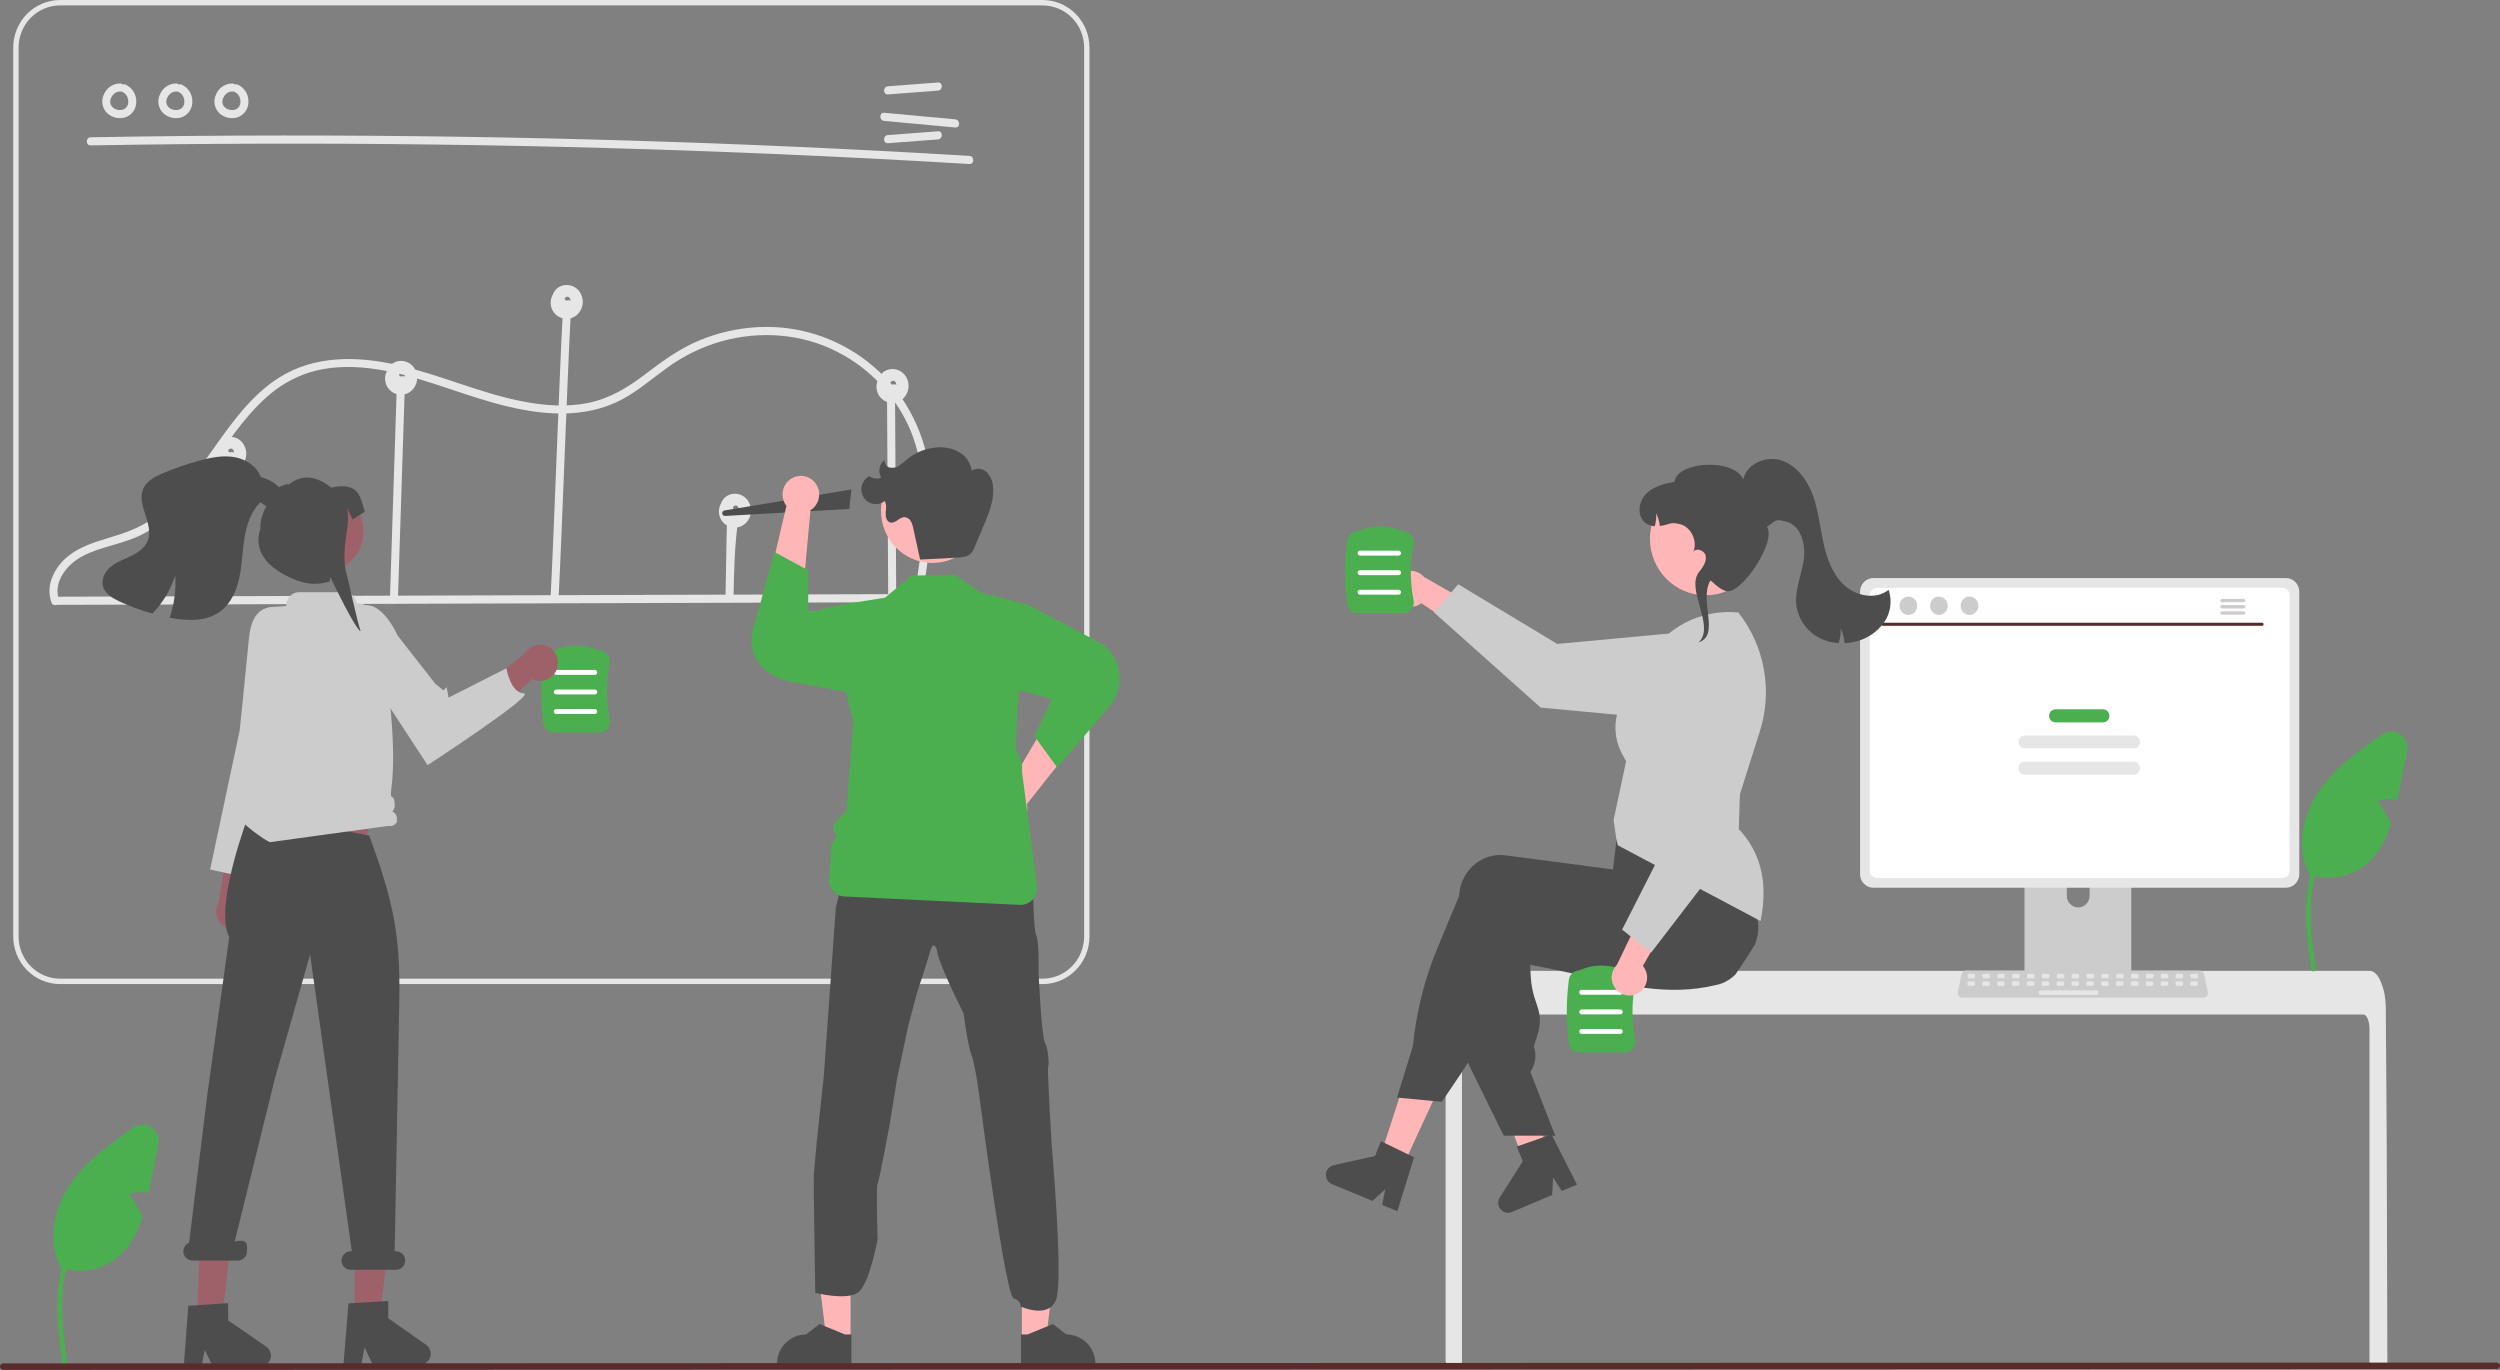 <svg width="730" height="400" viewBox="0 0 730 400" fill="none" xmlns="http://www.w3.org/2000/svg">
<rect x="0" y="0" width="730" height="400" fill="#808080" stroke="none"/>
<g clip-path="url(#clip0_20_222)">
<path d="M46.239 334.068L43.962 345.665C43.79 346.551 43.611 347.454 43.416 348.348C41.513 347.948 39.54 348.06 37.692 348.673C39.158 350.799 40.471 353.029 41.622 355.346C40.188 359.835 38.082 363.983 34.557 366.983C32.203 368.942 29.392 370.253 26.393 370.788C23.395 371.323 20.312 371.065 17.441 370.039L17.542 369.579C13.752 362.115 15.811 352.702 20.521 345.807C22.923 342.406 25.77 339.351 28.982 336.727C32.163 334.036 35.602 331.621 39.01 329.239C39.776 328.704 40.68 328.414 41.609 328.404C42.538 328.395 43.449 328.666 44.225 329.185C45.001 329.703 45.607 330.444 45.965 331.314C46.324 332.184 46.419 333.143 46.239 334.068Z" fill="#4CAF4F"/>
<path d="M18.251 397.943C17.293 390.856 16.307 383.678 16.98 376.515C17.577 370.153 19.488 363.94 23.381 358.845C25.447 356.146 27.961 353.833 30.81 352.011C31.553 351.536 32.236 352.731 31.497 353.204C26.568 356.366 22.755 361.036 20.609 366.54C18.238 372.661 17.858 379.334 18.269 385.835C18.517 389.767 19.04 393.672 19.568 397.575C19.61 397.751 19.585 397.938 19.496 398.096C19.408 398.254 19.263 398.372 19.092 398.425C18.918 398.473 18.732 398.449 18.576 398.358C18.419 398.268 18.303 398.118 18.255 397.942L18.251 397.943Z" fill="#4CAF4F"/>
<path d="M26.476 42.457C59.881 41.868 93.289 41.783 126.701 42.203C160.108 42.626 193.504 43.556 226.889 44.993C245.622 45.8 264.348 46.766 283.067 47.892C284.57 47.982 284.565 45.607 283.067 45.517C249.715 43.513 216.339 42.014 182.939 41.02C149.544 40.027 116.139 39.543 82.724 39.565C63.974 39.578 45.225 39.75 26.476 40.083C24.973 40.109 24.968 42.484 26.476 42.457Z" fill="#E6E6E6"/>
<path d="M259.276 27.567L273.882 26.463C275.375 26.35 275.387 23.974 273.882 24.088L259.276 25.192C257.783 25.304 257.771 27.68 259.276 27.567Z" fill="#E6E6E6"/>
<path d="M259.276 41.816L273.882 40.712C275.375 40.599 275.387 38.224 273.882 38.337L259.276 39.441C257.783 39.553 257.771 41.929 259.276 41.816Z" fill="#E6E6E6"/>
<path d="M258.177 35.308L278.944 37.224C280.443 37.362 280.434 34.986 278.944 34.849L258.177 32.934C256.678 32.795 256.687 35.171 258.177 35.308Z" fill="#E6E6E6"/>
<path d="M35.121 24.373C34.105 24.366 33.11 24.664 32.26 25.227C31.409 25.791 30.741 26.597 30.338 27.544C29.888 28.47 29.749 29.521 29.942 30.535C30.136 31.55 30.652 32.472 31.41 33.161C32.123 33.777 32.979 34.199 33.896 34.388C34.814 34.578 35.764 34.528 36.657 34.243C37.571 33.919 38.363 33.315 38.925 32.516C39.487 31.716 39.791 30.759 39.795 29.776C39.836 28.686 39.545 27.61 38.962 26.694C38.379 25.777 37.532 25.066 36.536 24.655C36.237 24.573 35.918 24.613 35.649 24.769C35.379 24.924 35.181 25.181 35.097 25.484C35.024 25.788 35.067 26.108 35.219 26.38C35.371 26.652 35.62 26.854 35.914 26.945C36.118 27.025 35.728 26.843 35.919 26.949C35.997 26.992 36.077 27.031 36.153 27.077C36.219 27.116 36.281 27.16 36.345 27.202C36.563 27.346 36.238 27.095 36.378 27.226C36.499 27.338 36.619 27.448 36.729 27.573C36.77 27.62 36.933 27.751 36.807 27.659C36.71 27.589 36.769 27.606 36.807 27.662C36.835 27.704 36.865 27.746 36.893 27.789C36.984 27.929 37.067 28.075 37.141 28.224C37.158 28.259 37.174 28.295 37.192 28.329C37.224 28.394 37.272 28.411 37.195 28.33C37.121 28.253 37.168 28.258 37.194 28.332C37.212 28.381 37.231 28.43 37.247 28.479C37.302 28.639 37.348 28.802 37.385 28.968C37.403 29.044 37.416 29.121 37.431 29.198C37.483 29.471 37.423 29.028 37.436 29.231C37.447 29.4 37.459 29.567 37.456 29.737C37.455 29.815 37.451 29.892 37.446 29.97C37.443 30.009 37.439 30.047 37.437 30.086C37.424 30.272 37.424 30.018 37.45 30C37.396 30.159 37.361 30.322 37.344 30.489C37.323 30.563 37.298 30.635 37.275 30.708C37.194 30.963 37.351 30.569 37.264 30.743C37.193 30.893 37.113 31.038 37.026 31.178C36.987 31.237 36.844 31.37 36.961 31.277C37.089 31.177 36.894 31.35 36.853 31.394C36.8 31.451 36.744 31.506 36.687 31.559C36.65 31.596 36.612 31.63 36.571 31.662C36.564 31.658 36.766 31.524 36.657 31.595C36.518 31.685 36.386 31.781 36.24 31.86C36.223 31.869 36.036 31.957 36.036 31.96C36.028 31.928 36.277 31.871 36.106 31.927C36.071 31.939 36.035 31.953 36 31.965C35.844 32.018 35.685 32.061 35.525 32.094C35.488 32.101 35.449 32.105 35.412 32.114C35.291 32.146 35.528 32.096 35.535 32.1C35.446 32.096 35.356 32.104 35.269 32.124C35.103 32.133 34.937 32.133 34.771 32.124C34.732 32.121 34.694 32.118 34.656 32.115C34.566 32.11 34.501 32.045 34.62 32.116C34.711 32.17 34.703 32.13 34.622 32.115C34.584 32.108 34.546 32.102 34.508 32.095C34.344 32.064 34.182 32.023 34.022 31.974C33.936 31.947 33.852 31.916 33.767 31.886C33.73 31.875 33.694 31.861 33.659 31.844C33.658 31.834 33.878 31.951 33.762 31.887C33.616 31.807 33.465 31.74 33.322 31.653C33.246 31.606 33.173 31.556 33.099 31.506C33.066 31.486 33.035 31.463 33.006 31.438C33.009 31.428 33.188 31.597 33.094 31.506C32.975 31.391 32.848 31.288 32.735 31.166C32.71 31.138 32.685 31.108 32.66 31.08L32.635 31.052C32.572 30.973 32.57 30.973 32.631 31.053C32.693 31.071 32.691 31.14 32.632 31.051C32.611 31.019 32.589 30.988 32.568 30.956C32.472 30.818 32.392 30.671 32.326 30.517C32.331 30.513 32.427 30.803 32.354 30.584C32.34 30.543 32.325 30.502 32.311 30.46C32.284 30.378 32.261 30.295 32.24 30.211C32.22 30.128 32.209 30.042 32.189 29.959C32.155 29.819 32.209 30.069 32.203 30.063C32.184 30.043 32.192 29.922 32.19 29.893C32.181 29.707 32.202 29.526 32.205 29.341C32.208 29.197 32.194 29.452 32.191 29.445C32.191 29.402 32.199 29.359 32.213 29.319C32.234 29.221 32.254 29.123 32.279 29.027C32.309 28.916 32.343 28.807 32.382 28.699C32.397 28.659 32.414 28.619 32.428 28.578C32.477 28.429 32.33 28.758 32.411 28.624C32.522 28.439 32.605 28.239 32.723 28.056C32.751 28.013 32.922 27.772 32.831 27.893C32.741 28.015 32.924 27.785 32.958 27.746C33.102 27.584 33.27 27.45 33.419 27.295C33.507 27.203 33.358 27.34 33.349 27.347C33.395 27.313 33.44 27.279 33.486 27.246C33.568 27.189 33.651 27.136 33.736 27.085C33.832 27.028 33.94 26.985 34.033 26.925C34.143 26.854 33.949 26.956 33.946 26.958C33.996 26.933 34.049 26.913 34.103 26.898C34.193 26.865 34.587 26.693 34.67 26.747C34.666 26.744 34.371 26.771 34.609 26.755C34.666 26.751 34.722 26.746 34.779 26.744C34.893 26.739 35.007 26.742 35.121 26.748C35.431 26.745 35.727 26.62 35.946 26.398C36.165 26.175 36.289 25.875 36.291 25.56C36.284 25.247 36.159 24.949 35.941 24.728C35.723 24.507 35.429 24.379 35.121 24.373Z" fill="#E6E6E6"/>
<path d="M51.497 24.373C50.481 24.366 49.486 24.664 48.636 25.227C47.785 25.791 47.117 26.597 46.714 27.544C46.264 28.47 46.125 29.521 46.318 30.535C46.512 31.55 47.028 32.472 47.786 33.161C48.499 33.777 49.355 34.199 50.272 34.388C51.19 34.578 52.14 34.528 53.033 34.243C53.947 33.919 54.739 33.315 55.301 32.516C55.863 31.716 56.167 30.759 56.171 29.776C56.212 28.686 55.921 27.61 55.338 26.694C54.755 25.777 53.908 25.066 52.912 24.655C52.613 24.573 52.294 24.613 52.025 24.769C51.755 24.924 51.557 25.181 51.473 25.484C51.4 25.788 51.443 26.108 51.595 26.38C51.747 26.652 51.996 26.854 52.29 26.945C52.494 27.025 52.104 26.843 52.294 26.949C52.373 26.992 52.453 27.031 52.529 27.077C52.595 27.116 52.657 27.16 52.721 27.202C52.939 27.346 52.614 27.095 52.754 27.226C52.875 27.338 52.995 27.448 53.105 27.573C53.146 27.62 53.309 27.751 53.183 27.659C53.086 27.589 53.145 27.606 53.183 27.662C53.211 27.704 53.241 27.746 53.269 27.789C53.36 27.929 53.443 28.075 53.517 28.224C53.534 28.259 53.55 28.295 53.568 28.329C53.6 28.394 53.648 28.411 53.571 28.33C53.497 28.253 53.544 28.258 53.57 28.332C53.588 28.381 53.607 28.43 53.623 28.479C53.678 28.639 53.724 28.802 53.761 28.968C53.779 29.044 53.792 29.121 53.807 29.198C53.859 29.471 53.799 29.028 53.812 29.231C53.823 29.4 53.835 29.567 53.832 29.737C53.831 29.815 53.827 29.892 53.822 29.97C53.819 30.009 53.815 30.047 53.812 30.086C53.8 30.272 53.8 30.018 53.826 30C53.772 30.159 53.737 30.322 53.72 30.489C53.699 30.563 53.674 30.635 53.651 30.708C53.569 30.963 53.727 30.569 53.641 30.743C53.569 30.893 53.489 31.038 53.401 31.178C53.363 31.237 53.22 31.37 53.337 31.277C53.465 31.177 53.27 31.35 53.229 31.394C53.176 31.451 53.12 31.506 53.063 31.559C53.026 31.596 52.988 31.63 52.947 31.662C52.94 31.658 53.142 31.524 53.033 31.595C52.894 31.685 52.763 31.781 52.616 31.86C52.599 31.869 52.412 31.957 52.413 31.96C52.404 31.928 52.653 31.871 52.482 31.927C52.447 31.939 52.411 31.953 52.376 31.965C52.22 32.018 52.061 32.061 51.901 32.094C51.864 32.101 51.825 32.105 51.788 32.114C51.667 32.146 51.904 32.096 51.911 32.1C51.822 32.096 51.732 32.104 51.645 32.124C51.479 32.133 51.312 32.133 51.147 32.124C51.108 32.121 51.07 32.118 51.031 32.115C50.942 32.11 50.877 32.045 50.995 32.116C51.087 32.17 51.079 32.13 50.998 32.115C50.96 32.108 50.922 32.102 50.884 32.095C50.72 32.064 50.558 32.023 50.398 31.974C50.312 31.947 50.227 31.916 50.143 31.886C50.106 31.875 50.07 31.861 50.035 31.844C50.035 31.834 50.254 31.951 50.138 31.887C49.992 31.807 49.841 31.74 49.698 31.653C49.622 31.606 49.549 31.556 49.475 31.506C49.442 31.486 49.411 31.463 49.382 31.438C49.385 31.428 49.564 31.597 49.47 31.506C49.351 31.391 49.224 31.288 49.111 31.166C49.086 31.138 49.061 31.108 49.036 31.08L49.011 31.052C48.947 30.973 48.946 30.973 49.007 31.053C49.069 31.071 49.066 31.14 49.008 31.051C48.987 31.019 48.964 30.988 48.944 30.956C48.849 30.818 48.767 30.671 48.702 30.517C48.707 30.513 48.803 30.803 48.73 30.584C48.716 30.543 48.701 30.502 48.687 30.46C48.66 30.378 48.636 30.295 48.616 30.211C48.596 30.128 48.586 30.042 48.565 29.959C48.531 29.819 48.585 30.069 48.579 30.063C48.559 30.043 48.568 29.922 48.566 29.893C48.557 29.707 48.578 29.526 48.581 29.341C48.584 29.197 48.569 29.452 48.566 29.445C48.567 29.402 48.575 29.359 48.589 29.319C48.61 29.221 48.63 29.123 48.656 29.027C48.685 28.916 48.719 28.807 48.758 28.699C48.772 28.659 48.79 28.619 48.803 28.578C48.853 28.429 48.706 28.758 48.787 28.624C48.898 28.439 48.981 28.239 49.099 28.056C49.127 28.013 49.297 27.772 49.207 27.893C49.117 28.015 49.3 27.785 49.334 27.746C49.478 27.584 49.646 27.45 49.795 27.295C49.883 27.203 49.733 27.34 49.725 27.347C49.771 27.313 49.816 27.279 49.862 27.246C49.944 27.189 50.027 27.136 50.112 27.085C50.208 27.028 50.316 26.985 50.409 26.925C50.519 26.854 50.325 26.956 50.322 26.958C50.372 26.933 50.425 26.913 50.479 26.898C50.569 26.865 50.963 26.693 51.046 26.747C51.042 26.744 50.747 26.771 50.985 26.755C51.042 26.751 51.098 26.746 51.154 26.744C51.269 26.739 51.383 26.742 51.497 26.748C51.806 26.745 52.103 26.62 52.322 26.398C52.541 26.175 52.665 25.875 52.667 25.56C52.66 25.247 52.535 24.949 52.317 24.728C52.099 24.507 51.805 24.379 51.497 24.373Z" fill="#E6E6E6"/>
<path d="M67.872 24.373C66.857 24.366 65.862 24.664 65.011 25.227C64.16 25.791 63.492 26.597 63.09 27.544C62.639 28.47 62.5 29.521 62.694 30.535C62.888 31.55 63.403 32.472 64.162 33.161C64.875 33.777 65.73 34.199 66.648 34.388C67.566 34.578 68.515 34.528 69.409 34.243C70.323 33.919 71.115 33.315 71.677 32.516C72.239 31.716 72.542 30.759 72.546 29.776C72.587 28.686 72.296 27.61 71.713 26.694C71.13 25.777 70.283 25.066 69.288 24.655C68.989 24.573 68.67 24.613 68.4 24.769C68.13 24.924 67.932 25.181 67.849 25.484C67.775 25.788 67.819 26.108 67.971 26.38C68.123 26.652 68.371 26.854 68.666 26.945C68.87 27.025 68.48 26.843 68.67 26.949C68.748 26.992 68.828 27.031 68.905 27.077C68.97 27.116 69.033 27.16 69.096 27.202C69.315 27.346 68.99 27.095 69.129 27.226C69.25 27.338 69.37 27.448 69.48 27.573C69.522 27.62 69.685 27.751 69.558 27.659C69.461 27.589 69.521 27.606 69.558 27.662C69.587 27.704 69.616 27.746 69.644 27.789C69.736 27.929 69.819 28.075 69.893 28.224C69.91 28.259 69.926 28.295 69.943 28.329C69.976 28.394 70.023 28.411 69.946 28.33C69.873 28.253 69.92 28.258 69.946 28.332C69.963 28.381 69.982 28.43 69.999 28.479C70.054 28.639 70.1 28.802 70.137 28.968C70.154 29.044 70.168 29.121 70.183 29.198C70.235 29.471 70.175 29.028 70.188 29.231C70.198 29.4 70.21 29.567 70.207 29.737C70.206 29.815 70.203 29.892 70.198 29.97C70.195 30.009 70.191 30.047 70.188 30.086C70.176 30.272 70.175 30.018 70.201 30C70.148 30.159 70.112 30.322 70.096 30.489C70.075 30.563 70.05 30.635 70.026 30.708C69.945 30.963 70.103 30.569 70.016 30.743C69.945 30.893 69.865 31.038 69.777 31.178C69.739 31.237 69.595 31.37 69.713 31.277C69.84 31.177 69.646 31.35 69.604 31.394C69.551 31.451 69.496 31.506 69.439 31.559C69.402 31.596 69.363 31.63 69.323 31.662C69.315 31.658 69.518 31.524 69.409 31.595C69.27 31.685 69.138 31.781 68.992 31.86C68.975 31.869 68.787 31.957 68.788 31.96C68.78 31.928 69.029 31.871 68.858 31.927C68.822 31.939 68.787 31.953 68.751 31.965C68.596 32.018 68.437 32.061 68.276 32.094C68.239 32.101 68.2 32.105 68.164 32.114C68.043 32.146 68.279 32.096 68.287 32.1C68.197 32.096 68.108 32.104 68.02 32.124C67.854 32.133 67.688 32.133 67.522 32.124C67.484 32.121 67.445 32.118 67.407 32.115C67.318 32.11 67.252 32.045 67.371 32.116C67.463 32.17 67.455 32.13 67.374 32.115C67.336 32.108 67.298 32.102 67.26 32.095C67.096 32.064 66.933 32.023 66.773 31.974C66.687 31.947 66.603 31.916 66.518 31.886C66.481 31.875 66.445 31.861 66.41 31.844C66.41 31.834 66.629 31.951 66.513 31.887C66.367 31.807 66.216 31.74 66.074 31.653C65.998 31.606 65.924 31.556 65.85 31.506C65.818 31.486 65.787 31.463 65.758 31.438C65.76 31.428 65.939 31.597 65.845 31.506C65.726 31.391 65.599 31.288 65.487 31.166C65.461 31.138 65.437 31.108 65.411 31.08L65.386 31.052C65.323 30.973 65.322 30.973 65.383 31.053C65.445 31.071 65.442 31.14 65.383 31.051C65.362 31.019 65.34 30.988 65.319 30.956C65.224 30.818 65.143 30.671 65.077 30.517C65.083 30.513 65.179 30.803 65.105 30.584C65.092 30.543 65.076 30.502 65.062 30.46C65.036 30.378 65.012 30.295 64.992 30.211C64.971 30.128 64.961 30.042 64.941 29.959C64.906 29.819 64.961 30.069 64.954 30.063C64.935 30.043 64.943 29.922 64.942 29.893C64.932 29.707 64.953 29.526 64.957 29.341C64.959 29.197 64.945 29.452 64.942 29.445C64.943 29.402 64.95 29.359 64.964 29.319C64.985 29.221 65.005 29.123 65.031 29.027C65.061 28.916 65.095 28.807 65.133 28.699C65.148 28.659 65.165 28.619 65.179 28.578C65.228 28.429 65.082 28.758 65.162 28.624C65.274 28.439 65.357 28.239 65.475 28.056C65.503 28.013 65.673 27.772 65.583 27.893C65.493 28.015 65.675 27.785 65.71 27.746C65.853 27.584 66.022 27.45 66.17 27.295C66.258 27.203 66.109 27.34 66.1 27.347C66.146 27.313 66.191 27.279 66.238 27.246C66.319 27.189 66.402 27.136 66.487 27.085C66.583 27.028 66.692 26.985 66.785 26.925C66.895 26.854 66.701 26.956 66.697 26.958C66.748 26.933 66.8 26.913 66.854 26.898C66.945 26.865 67.339 26.693 67.421 26.747C67.418 26.744 67.122 26.771 67.361 26.755C67.417 26.751 67.474 26.746 67.53 26.744C67.644 26.739 67.758 26.742 67.872 26.748C68.182 26.745 68.478 26.62 68.697 26.398C68.916 26.175 69.04 25.875 69.042 25.56C69.035 25.247 68.91 24.949 68.692 24.728C68.474 24.507 68.18 24.379 67.872 24.373Z" fill="#E6E6E6"/>
<path d="M304.445 287.356H17.55C13.922 287.352 10.444 285.888 7.879 283.284C5.314 280.679 3.871 277.149 3.867 273.466V13.891C3.871 10.208 5.314 6.677 7.879 4.073C10.444 1.469 13.922 0.004 17.55 0H304.445C308.072 0.004 311.551 1.469 314.116 4.073C316.681 6.677 318.124 10.208 318.128 13.891V273.466C318.124 277.149 316.681 280.679 314.116 283.284C311.551 285.888 308.072 287.352 304.445 287.356ZM17.55 1.583C14.336 1.587 11.254 2.885 8.981 5.192C6.708 7.499 5.43 10.628 5.426 13.891V273.466C5.43 276.729 6.709 279.857 8.981 282.164C11.254 284.472 14.336 285.769 17.55 285.773H304.445C307.659 285.769 310.741 284.472 313.013 282.164C315.286 279.857 316.565 276.729 316.569 273.466V13.891C316.565 10.628 315.286 7.499 313.013 5.192C310.741 2.885 307.659 1.587 304.445 1.583H17.55Z" fill="#E6E6E6"/>
<path d="M17.075 176.614L117.965 176.303L218.341 175.993L274.963 175.818C275.267 175.807 275.554 175.677 275.765 175.456C275.975 175.234 276.093 174.938 276.093 174.63C276.093 174.322 275.975 174.026 275.765 173.805C275.554 173.583 275.267 173.454 274.963 173.443L174.073 173.754L73.697 174.064L17.075 174.239C16.771 174.25 16.484 174.38 16.273 174.601C16.063 174.823 15.945 175.119 15.945 175.427C15.945 175.735 16.063 176.031 16.273 176.252C16.484 176.474 16.771 176.603 17.075 176.614Z" fill="#E6E6E6"/>
<path d="M67.972 174.689L68.596 137.295C68.622 135.766 66.282 135.766 66.257 137.295L65.633 174.689C65.608 176.218 67.947 176.218 67.972 174.689Z" fill="#E6E6E6"/>
<path d="M116.192 175.093L117.713 128.092L118.147 114.663C118.196 113.134 115.857 113.136 115.807 114.663L114.287 161.664L113.853 175.093C113.803 176.622 116.143 176.62 116.192 175.093Z" fill="#E6E6E6"/>
<path d="M164.282 92.382C163.365 109.03 161.668 158.134 160.751 174.782C160.667 176.309 163.006 176.304 163.09 174.782C164.007 158.134 165.704 109.03 166.621 92.382C166.705 90.856 164.365 90.86 164.282 92.382Z" fill="#E6E6E6"/>
<path d="M212.14 158.077L211.853 174.078C211.825 175.607 214.165 175.607 214.192 174.078C214.531 155.18 215.399 155.796 215.495 150.462C215.522 148.933 213.183 148.933 213.156 150.462C213.156 150.462 212.478 139.179 212.14 158.077Z" fill="#E6E6E6"/>
<path d="M259.015 116.042L259.279 160.933L259.355 173.788C259.365 174.095 259.493 174.387 259.712 174.601C259.93 174.815 260.221 174.935 260.525 174.935C260.828 174.935 261.12 174.815 261.338 174.601C261.556 174.387 261.684 174.095 261.694 173.788L261.43 128.896L261.354 116.042C261.344 115.734 261.216 115.442 260.998 115.228C260.779 115.014 260.488 114.895 260.184 114.895C259.881 114.895 259.589 115.014 259.371 115.228C259.153 115.442 259.025 115.734 259.015 116.042Z" fill="#E6E6E6"/>
<path d="M17.263 175.278C15.326 169.876 19.692 164.681 24.177 162.346C29.55 159.549 35.732 158.915 41.163 156.219C49.259 152.199 55.156 144.984 60.403 137.763C65.804 130.33 70.746 122.353 77.608 116.178C81.224 112.851 85.495 110.342 90.138 108.816C95.989 106.963 102.193 106.836 108.238 107.583C120.73 109.126 132.309 114.363 144.362 117.692C155.726 120.831 168.246 122.595 179.399 117.715C185.066 115.236 189.7 111.077 194.677 107.478C199.494 103.959 204.88 101.321 210.592 99.685C221.788 96.525 234.016 97.368 244.439 102.711C254.021 107.56 261.608 115.688 265.86 125.662C270.802 137.646 270.159 151.038 268.545 163.652C268.127 166.912 267.631 170.162 267.129 173.41C266.898 174.905 269.152 175.549 269.385 174.041C271.395 161.034 273.399 147.615 270.898 134.527C268.735 123.098 262.544 112.861 253.484 105.73C244.385 98.581 233.074 94.957 221.581 95.51C215.558 95.793 209.629 97.132 204.055 99.466C198.27 101.896 193.37 105.497 188.394 109.285C183.278 113.181 178.003 116.403 171.651 117.674C165.489 118.906 159.079 118.444 152.945 117.28C140.287 114.88 128.488 109.376 115.937 106.556C104.309 103.944 91.761 103.683 81.349 110.351C73.339 115.481 67.679 123.444 62.248 131.134C56.864 138.757 51.411 146.907 43.538 152.114C38.736 155.291 33.337 156.463 27.965 158.249C22.578 160.04 17.407 163.061 15.211 168.663C14.265 170.97 14.192 173.551 15.007 175.909C15.518 177.334 17.779 176.719 17.263 175.278Z" fill="#E6E6E6"/>
<path d="M67.197 132.125L67.193 132.127L67.2 132.125H67.197Z" fill="#E6E6E6"/>
<path d="M71.253 129.94C70.712 128.968 69.85 128.222 68.818 127.835C67.787 127.447 66.654 127.443 65.62 127.824C65.106 128.014 64.635 128.307 64.235 128.686C63.835 129.064 63.513 129.52 63.289 130.027C63.245 130.135 63.218 130.248 63.182 130.358C63.131 130.442 63.07 130.517 63.025 130.604C62.54 131.584 62.407 132.706 62.649 133.776C62.892 134.845 63.494 135.795 64.352 136.463C65.21 137.13 66.27 137.473 67.35 137.432C68.431 137.391 69.463 136.969 70.27 136.238C71.118 135.46 71.677 134.411 71.856 133.265C72.035 132.119 71.822 130.946 71.253 129.94ZM68.323 131.957C68.329 132.072 68.332 132.017 68.323 131.957V131.957ZM68.025 131.269C68.014 131.256 68.015 131.257 68.025 131.269V131.269ZM66.712 131.805C66.693 131.773 66.695 131.778 66.712 131.805V131.805ZM67.024 132.073C67.068 132.093 67.098 132.099 67.024 132.073V132.073ZM67.162 132.14L67.193 132.126C67.186 132.127 67.178 132.125 67.171 132.121L67.172 132.121L67.197 132.124L67.201 132.122L67.187 132.119C67.199 132.119 67.2 132.12 67.201 132.122C67.34 132.058 67.246 132.089 67.166 132.114L67.16 132.113C67.11 132.087 67.056 132.069 67 132.06C66.995 132.058 66.989 132.055 66.984 132.052C66.939 132.02 66.713 131.84 66.923 132.029C66.877 131.988 66.832 131.947 66.789 131.903C66.764 131.877 66.741 131.848 66.721 131.818C66.693 131.77 66.666 131.721 66.641 131.672L66.637 131.646C66.633 131.624 66.631 131.615 66.628 131.602C66.629 131.588 66.631 131.574 66.633 131.56C66.649 131.517 66.659 131.472 66.663 131.427L66.672 131.415C66.706 131.368 66.735 131.312 66.767 131.263C66.598 131.524 66.833 131.234 66.851 131.197C66.854 131.191 66.849 131.194 66.85 131.19C66.857 131.186 66.855 131.189 66.863 131.184C66.916 131.152 66.966 131.117 67.019 131.087C67.082 131.052 67.333 130.979 67.073 131.055C67.132 131.038 67.189 131.016 67.248 131C67.259 130.997 67.346 130.985 67.394 130.976C67.435 130.975 67.475 130.974 67.479 130.974C67.499 130.974 67.518 130.977 67.537 130.978C67.494 130.983 67.685 131.025 67.742 131.034C67.75 131.041 67.754 131.045 67.766 131.053C67.813 131.089 67.872 131.12 67.922 131.154C67.696 131.005 67.925 131.165 67.969 131.209C67.994 131.235 68.018 131.263 68.042 131.291C68.065 131.317 68.085 131.345 68.103 131.375C68.14 131.444 68.179 131.514 68.218 131.582L68.229 131.599C68.229 131.601 68.229 131.603 68.229 131.606C68.249 131.716 68.279 131.824 68.318 131.929C68.32 131.937 68.322 131.946 68.323 131.955C68.326 132.016 68.331 132.076 68.331 132.136L68.331 132.149C68.151 132.053 67.951 132.003 67.748 132.001C67.544 132 67.344 132.047 67.162 132.14Z" fill="#E6E6E6"/>
<path d="M67.204 132.123C67.208 132.124 67.203 132.125 67.203 132.125L67.204 132.123Z" fill="#E6E6E6"/>
<path d="M67.204 132.124L67.2 132.125C67.205 132.126 67.204 132.124 67.204 132.124Z" fill="#E6E6E6"/>
<path d="M67.201 132.122L67.203 132.123L67.201 132.122Z" fill="#E6E6E6"/>
<path d="M117.105 109.959L117.101 109.961L117.108 109.959H117.105Z" fill="#E6E6E6"/>
<path d="M121.16 107.775C120.619 106.803 119.757 106.057 118.726 105.669C117.694 105.282 116.561 105.278 115.527 105.659C115.014 105.849 114.543 106.142 114.142 106.521C113.742 106.899 113.42 107.355 113.197 107.862C113.152 107.969 113.126 108.083 113.089 108.193C113.038 108.276 112.977 108.351 112.932 108.438C112.447 109.419 112.314 110.541 112.557 111.61C112.799 112.68 113.401 113.63 114.259 114.298C115.117 114.965 116.178 115.308 117.258 115.267C118.338 115.226 119.37 114.804 120.177 114.073C121.025 113.295 121.585 112.246 121.764 111.1C121.942 109.954 121.729 108.781 121.16 107.775ZM118.23 109.792C118.236 109.907 118.24 109.852 118.23 109.792V109.792ZM117.932 109.104C117.921 109.091 117.922 109.092 117.932 109.104V109.104ZM116.62 109.64C116.6 109.608 116.602 109.613 116.62 109.64V109.64ZM116.931 109.908C116.976 109.928 117.005 109.933 116.931 109.908V109.908ZM117.07 109.975L117.101 109.961C117.093 109.961 117.085 109.96 117.079 109.956L117.08 109.956L117.104 109.959L117.108 109.957L117.094 109.954C117.106 109.953 117.107 109.955 117.108 109.957C117.247 109.892 117.153 109.923 117.073 109.949L117.067 109.947C117.017 109.922 116.963 109.904 116.907 109.895C116.902 109.892 116.896 109.89 116.891 109.887C116.847 109.855 116.62 109.675 116.83 109.863C116.785 109.822 116.739 109.782 116.696 109.738C116.671 109.712 116.648 109.683 116.628 109.652C116.6 109.604 116.574 109.556 116.548 109.507L116.544 109.481C116.54 109.459 116.538 109.45 116.535 109.437C116.536 109.423 116.538 109.409 116.541 109.394C116.556 109.352 116.566 109.307 116.57 109.262L116.579 109.25C116.613 109.202 116.642 109.147 116.674 109.097C116.505 109.359 116.741 109.069 116.758 109.032C116.761 109.026 116.756 109.029 116.757 109.025C116.764 109.021 116.762 109.023 116.77 109.019C116.823 108.987 116.873 108.952 116.926 108.922C116.99 108.886 117.24 108.814 116.98 108.889C117.039 108.872 117.096 108.851 117.155 108.835C117.166 108.832 117.254 108.82 117.301 108.811C117.342 108.81 117.382 108.809 117.386 108.809C117.406 108.809 117.425 108.812 117.445 108.812C117.402 108.818 117.592 108.86 117.649 108.869C117.657 108.875 117.662 108.88 117.673 108.888C117.721 108.924 117.779 108.955 117.829 108.988C117.603 108.84 117.832 109 117.876 109.044C117.901 109.07 117.925 109.098 117.95 109.126C117.972 109.152 117.992 109.18 118.01 109.21C118.047 109.279 118.086 109.348 118.125 109.416L118.136 109.434C118.136 109.436 118.136 109.438 118.136 109.441C118.156 109.551 118.186 109.659 118.225 109.763C118.227 109.772 118.229 109.781 118.23 109.79C118.233 109.85 118.238 109.911 118.239 109.971L118.238 109.983C118.058 109.888 117.858 109.838 117.655 109.836C117.452 109.835 117.251 109.882 117.07 109.975Z" fill="#E6E6E6"/>
<path d="M117.112 109.959L117.107 109.96C117.113 109.96 117.112 109.959 117.112 109.959Z" fill="#E6E6E6"/>
<path d="M117.109 109.957L117.111 109.958L117.109 109.957Z" fill="#E6E6E6"/>
<path d="M117.112 109.958C117.116 109.959 117.111 109.959 117.111 109.959L117.112 109.958Z" fill="#E6E6E6"/>
<path d="M165.457 121.04L165.459 121.041L165.457 121.04Z" fill="#E6E6E6"/>
<path d="M169.508 85.61C168.968 84.638 168.105 83.892 167.074 83.504C166.042 83.117 164.909 83.113 163.876 83.493C163.362 83.684 162.891 83.977 162.49 84.355C162.09 84.734 161.768 85.19 161.545 85.697C161.5 85.804 161.474 85.918 161.437 86.028C161.386 86.111 161.326 86.186 161.28 86.273C160.795 87.254 160.663 88.376 160.905 89.445C161.147 90.515 161.749 91.465 162.607 92.132C163.465 92.8 164.526 93.142 165.606 93.102C166.686 93.061 167.719 92.638 168.525 91.908C169.373 91.13 169.933 90.081 170.112 88.935C170.291 87.789 170.078 86.616 169.508 85.61ZM166.578 87.626C166.584 87.741 166.588 87.686 166.578 87.626V87.626ZM166.28 86.939C166.269 86.925 166.27 86.927 166.28 86.939V86.939ZM164.968 87.475C164.949 87.443 164.95 87.447 164.968 87.475V87.475ZM165.279 87.743C165.324 87.763 165.353 87.768 165.279 87.743V87.743ZM165.418 87.81L165.449 87.795C165.441 87.796 165.434 87.795 165.427 87.791L165.428 87.791L165.452 87.794L165.456 87.792L165.442 87.789C165.455 87.788 165.456 87.79 165.456 87.792C165.596 87.727 165.502 87.758 165.421 87.784L165.416 87.782C165.365 87.756 165.311 87.739 165.255 87.73C165.25 87.727 165.244 87.725 165.24 87.722C165.195 87.689 164.968 87.51 165.178 87.698C165.133 87.657 165.088 87.617 165.045 87.573C165.019 87.546 164.996 87.518 164.976 87.487C164.948 87.439 164.922 87.391 164.896 87.342L164.892 87.316C164.889 87.294 164.886 87.285 164.883 87.272C164.884 87.258 164.887 87.243 164.889 87.229C164.904 87.186 164.914 87.142 164.918 87.096L164.927 87.085C164.961 87.037 164.99 86.982 165.022 86.932C164.853 87.194 165.089 86.903 165.106 86.867C165.109 86.86 165.104 86.864 165.105 86.859C165.112 86.856 165.11 86.858 165.118 86.853C165.171 86.822 165.221 86.787 165.274 86.757C165.338 86.721 165.588 86.649 165.328 86.724C165.387 86.707 165.444 86.686 165.504 86.67C165.514 86.667 165.602 86.654 165.649 86.646C165.69 86.645 165.73 86.644 165.735 86.644C165.754 86.644 165.773 86.646 165.793 86.647C165.75 86.653 165.941 86.695 165.997 86.704C166.005 86.71 166.01 86.715 166.021 86.723C166.069 86.758 166.127 86.79 166.178 86.823C165.951 86.675 166.181 86.835 166.224 86.879C166.25 86.905 166.273 86.933 166.298 86.96C166.32 86.987 166.34 87.015 166.358 87.044C166.395 87.113 166.435 87.183 166.474 87.251L166.484 87.269C166.484 87.271 166.484 87.273 166.484 87.275C166.504 87.385 166.534 87.493 166.574 87.598C166.576 87.607 166.577 87.616 166.578 87.625C166.582 87.685 166.587 87.745 166.587 87.806L166.586 87.818C166.406 87.723 166.206 87.672 166.003 87.671C165.8 87.669 165.599 87.717 165.418 87.81Z" fill="#E6E6E6"/>
<path d="M165.452 121.042L165.449 121.044L165.456 121.042H165.452Z" fill="#E6E6E6"/>
<path d="M165.46 121.042L165.455 121.042C165.461 121.043 165.46 121.042 165.46 121.042Z" fill="#E6E6E6"/>
<path d="M165.459 121.04C165.464 121.042 165.458 121.042 165.458 121.042L165.459 121.04Z" fill="#E6E6E6"/>
<path d="M218.636 146.564C218.095 145.592 217.233 144.846 216.202 144.459C215.17 144.071 214.037 144.067 213.004 144.448C212.49 144.638 212.019 144.931 211.618 145.31C211.218 145.688 210.896 146.144 210.673 146.651C210.628 146.759 210.602 146.872 210.565 146.982C210.514 147.065 210.453 147.141 210.408 147.228C209.923 148.208 209.79 149.33 210.033 150.4C210.275 151.469 210.877 152.419 211.735 153.087C212.593 153.754 213.654 154.097 214.734 154.056C215.814 154.015 216.846 153.593 217.653 152.862C218.501 152.084 219.061 151.035 219.24 149.889C219.418 148.743 219.206 147.57 218.636 146.564ZM215.706 148.581C215.712 148.696 215.716 148.641 215.706 148.581V148.581ZM215.408 147.893C215.397 147.88 215.398 147.881 215.408 147.893V147.893ZM214.096 148.429C214.076 148.397 214.078 148.402 214.096 148.429V148.429ZM214.407 148.697C214.452 148.717 214.481 148.722 214.407 148.697V148.697ZM214.546 148.764L214.577 148.75C214.569 148.75 214.561 148.749 214.555 148.745L214.556 148.745L214.58 148.748L214.584 148.746L214.57 148.743C214.582 148.742 214.583 148.744 214.584 148.746C214.723 148.682 214.63 148.713 214.549 148.738L214.544 148.737C214.493 148.711 214.439 148.693 214.383 148.684C214.378 148.681 214.372 148.679 214.368 148.676C214.323 148.644 214.096 148.464 214.306 148.652C214.261 148.612 214.216 148.571 214.173 148.527C214.147 148.501 214.124 148.472 214.104 148.441C214.076 148.393 214.05 148.345 214.024 148.296L214.02 148.27C214.016 148.248 214.014 148.239 214.011 148.226C214.012 148.212 214.014 148.198 214.017 148.183C214.032 148.141 214.042 148.096 214.046 148.051L214.055 148.039C214.089 147.992 214.118 147.936 214.15 147.887C213.981 148.148 214.217 147.858 214.234 147.821C214.237 147.815 214.232 147.818 214.233 147.814C214.24 147.81 214.238 147.813 214.246 147.808C214.299 147.776 214.349 147.741 214.402 147.711C214.466 147.675 214.716 147.603 214.456 147.679C214.515 147.662 214.572 147.64 214.632 147.624C214.642 147.621 214.73 147.609 214.777 147.6C214.818 147.599 214.858 147.598 214.862 147.598C214.882 147.598 214.901 147.601 214.921 147.602C214.878 147.607 215.069 147.649 215.125 147.658C215.133 147.665 215.138 147.669 215.149 147.677C215.197 147.713 215.255 147.744 215.306 147.777C215.079 147.629 215.309 147.789 215.352 147.833C215.378 147.859 215.401 147.887 215.426 147.915C215.448 147.941 215.468 147.969 215.486 147.999C215.523 148.068 215.562 148.138 215.601 148.205L215.612 148.223C215.612 148.225 215.612 148.227 215.612 148.23C215.632 148.34 215.662 148.448 215.702 148.552C215.703 148.561 215.705 148.57 215.706 148.579C215.71 148.64 215.715 148.7 215.715 148.76L215.714 148.773C215.534 148.677 215.334 148.627 215.131 148.625C214.928 148.624 214.727 148.671 214.546 148.764Z" fill="#E6E6E6"/>
<path d="M214.58 96.502L214.577 96.504L214.584 96.502H214.58Z" fill="#E6E6E6"/>
<path d="M214.588 96.502L214.583 96.502C214.589 96.503 214.588 96.502 214.588 96.502Z" fill="#E6E6E6"/>
<path d="M214.587 96.5C214.592 96.502 214.586 96.502 214.586 96.502L214.587 96.5Z" fill="#E6E6E6"/>
<path d="M214.584 96.499L214.586 96.501L214.584 96.499Z" fill="#E6E6E6"/>
<path d="M264.644 110.15C264.104 109.178 263.241 108.432 262.21 108.044C261.179 107.657 260.046 107.653 259.012 108.033C258.498 108.224 258.027 108.517 257.627 108.895C257.226 109.274 256.905 109.73 256.681 110.237C256.636 110.344 256.61 110.458 256.573 110.568C256.523 110.651 256.462 110.726 256.416 110.813C255.932 111.794 255.799 112.916 256.041 113.985C256.283 115.055 256.885 116.005 257.743 116.672C258.601 117.34 259.662 117.682 260.742 117.641C261.822 117.601 262.855 117.178 263.661 116.448C264.509 115.67 265.069 114.621 265.248 113.475C265.427 112.329 265.214 111.156 264.644 110.15ZM261.715 112.166C261.721 112.281 261.724 112.226 261.715 112.166V112.166ZM261.417 111.479C261.405 111.466 261.407 111.467 261.417 111.479V111.479ZM260.104 112.015C260.085 111.983 260.086 111.987 260.104 112.015V112.015ZM260.415 112.283C260.46 112.303 260.489 112.308 260.415 112.283V112.283ZM260.554 112.35L260.585 112.335C260.577 112.336 260.57 112.335 260.563 112.331L260.564 112.331L260.588 112.334L260.593 112.332L260.579 112.329C260.591 112.328 260.592 112.33 260.593 112.332C260.732 112.267 260.638 112.298 260.557 112.324L260.552 112.322C260.501 112.296 260.447 112.279 260.391 112.27C260.386 112.267 260.38 112.265 260.376 112.262C260.331 112.229 260.105 112.05 260.315 112.238C260.269 112.197 260.224 112.157 260.181 112.113C260.155 112.086 260.133 112.058 260.112 112.027C260.085 111.979 260.058 111.931 260.032 111.882L260.028 111.856C260.025 111.834 260.022 111.825 260.019 111.811C260.021 111.798 260.023 111.783 260.025 111.769C260.041 111.726 260.051 111.682 260.055 111.636L260.064 111.625C260.097 111.577 260.127 111.522 260.159 111.472C259.989 111.734 260.225 111.443 260.243 111.407C260.246 111.4 260.24 111.404 260.242 111.399C260.249 111.396 260.246 111.398 260.255 111.393C260.307 111.362 260.357 111.327 260.41 111.297C260.474 111.261 260.724 111.189 260.465 111.264C260.524 111.247 260.58 111.226 260.64 111.21C260.651 111.207 260.738 111.195 260.785 111.186C260.826 111.185 260.867 111.184 260.871 111.184C260.89 111.184 260.91 111.186 260.929 111.187C260.886 111.193 261.077 111.235 261.134 111.244C261.142 111.25 261.146 111.254 261.157 111.263C261.205 111.298 261.263 111.33 261.314 111.363C261.088 111.215 261.317 111.375 261.36 111.419C261.386 111.445 261.41 111.473 261.434 111.501C261.456 111.527 261.476 111.555 261.494 111.584C261.531 111.653 261.571 111.723 261.61 111.791L261.621 111.809C261.62 111.811 261.62 111.813 261.62 111.815C261.641 111.925 261.671 112.033 261.71 112.138C261.712 112.147 261.713 112.156 261.714 112.165C261.718 112.225 261.723 112.285 261.723 112.346L261.722 112.358C261.542 112.263 261.342 112.212 261.139 112.211C260.936 112.209 260.736 112.257 260.554 112.35Z" fill="#E6E6E6"/>
<path d="M260.588 112.334L260.585 112.336L260.592 112.334H260.588Z" fill="#E6E6E6"/>
<path d="M260.593 112.332L260.595 112.333L260.593 112.332Z" fill="#E6E6E6"/>
<path d="M260.596 112.333C260.6 112.334 260.595 112.334 260.595 112.334L260.596 112.333Z" fill="#E6E6E6"/>
<path d="M260.596 112.334L260.591 112.335C260.597 112.335 260.596 112.334 260.596 112.334Z" fill="#E6E6E6"/>
<path d="M247.981 148.612L211.722 150.658C211.518 150.67 211.317 150.601 211.161 150.467C211.005 150.333 210.905 150.142 210.883 149.936C210.861 149.729 210.918 149.522 211.042 149.357C211.166 149.191 211.347 149.08 211.549 149.047L248.609 142.925L247.981 148.612Z" fill="#4D4D4D"/>
<path d="M294.06 230.558L307.723 207.222L317.822 212.064C317.822 212.064 300.42 234.128 299.866 234.762C300.103 235.835 300.014 236.955 299.611 237.975C299.207 238.995 298.509 239.867 297.606 240.475C296.704 241.083 295.642 241.398 294.559 241.38C293.477 241.361 292.425 241.01 291.544 240.372C290.662 239.733 289.992 238.838 289.623 237.805C289.253 236.772 289.201 235.649 289.474 234.585C289.747 233.522 290.331 232.567 291.15 231.848C291.969 231.129 292.983 230.679 294.06 230.558Z" fill="#FFB6B6"/>
<path d="M299.743 176.351L321.88 188.076C323.263 189.087 324.424 190.381 325.287 191.874C326.149 193.367 326.696 195.026 326.891 196.745C327.087 198.465 326.926 200.207 326.421 201.86C325.915 203.513 325.075 205.04 323.955 206.345L308.694 224.116L302.045 214.971L307.17 204.094L297.248 201.438L299.743 176.351Z" fill="#4CAF4F"/>
<path d="M236.659 148.994L234.166 176.022L222.998 176.041C222.998 176.041 229.405 148.535 229.638 147.721C228.971 146.855 228.578 145.804 228.512 144.707C228.446 143.61 228.71 142.518 229.268 141.577C229.826 140.635 230.653 139.887 231.639 139.433C232.625 138.979 233.724 138.839 234.79 139.032C235.855 139.225 236.838 139.743 237.608 140.515C238.378 141.288 238.899 142.28 239.102 143.36C239.305 144.439 239.18 145.556 238.744 146.562C238.307 147.568 237.581 148.416 236.659 148.994Z" fill="#FFB6B6"/>
<path d="M258.891 204.266L233.185 199.48C222.36 198.159 217.918 190.929 219.871 183.876L226.157 161.18L236.025 166.551L235.987 178.607L249.799 176.69L258.891 204.266Z" fill="#4CAF4F"/>
<path d="M248.369 391.052H241.301L237.938 363.375H248.37L248.369 391.052Z" fill="#FFB6B6"/>
<path d="M248.618 398.537L226.882 398.536V398.257C226.882 395.98 227.773 393.795 229.36 392.185C230.947 390.574 233.098 389.669 235.342 389.669L239.313 386.612L246.721 389.67L248.618 389.67L248.618 398.537Z" fill="#4D4D4D"/>
<path d="M298.381 391.052H305.45L308.812 363.375H298.38L298.381 391.052Z" fill="#FFB6B6"/>
<path d="M298.133 398.537L319.868 398.536V398.257C319.868 395.98 318.977 393.795 317.39 392.185C315.804 390.574 313.652 389.669 311.408 389.669L307.437 386.612L300.03 389.67L298.132 389.67L298.133 398.537Z" fill="#4D4D4D"/>
<path d="M237.627 343.037C237.731 341.458 238.561 332.724 238.561 332.724L240.549 314.202L244.053 265.105L247.177 252.2L262.637 258.314L275.182 252.209L290.092 257.047L301.702 261.467C301.702 261.467 301.722 263.359 301.812 265.645C301.931 268.637 302.14 272.305 302.637 273.258C303.467 274.944 303.258 283.99 303.258 283.99C303.258 283.99 304.083 302.396 305.122 304.414C306.161 306.432 306.369 310.635 306.056 311.478C305.743 312.32 307.095 334.424 307.095 334.424C307.095 334.424 310.565 373.541 308.388 379.439C306.211 385.337 297.985 381.473 297.985 381.473C297.985 381.473 298.382 379.899 295.997 379.157C293.611 378.416 286.345 322.951 286.345 322.951C286.345 322.951 284.993 311.579 283.75 308.319C282.508 305.06 281.364 295.902 281.364 295.902C281.364 295.902 273.69 280.746 273.591 277.375C273.591 277.375 272.587 274.222 271.638 277.693C270.688 281.165 267.89 289.48 267.89 289.48L265.162 299.691L261.951 314.949L259.873 327.795C259.873 327.795 256.762 344.843 256.265 345.58C255.768 346.316 256.265 361.892 256.265 361.892C256.265 361.892 253.859 375.156 250.46 377.472C247.06 379.788 238.053 377.509 238.053 377.509C238.053 377.509 237.522 344.616 237.627 343.037Z" fill="#4D4D4D"/>
<path d="M249.185 210.674L247.209 236.654L244.241 239.772C243.973 240.053 243.764 240.386 243.627 240.751C243.489 241.116 243.425 241.506 243.439 241.897C243.453 242.287 243.545 242.671 243.708 243.025C243.872 243.379 244.104 243.696 244.391 243.956L242.756 246.803L242.177 255.772C242.012 256.47 242 257.196 242.144 257.899C242.287 258.602 242.582 259.264 243.006 259.838C243.431 260.412 243.975 260.883 244.6 261.219C245.224 261.555 245.915 261.747 246.621 261.78L297.801 264.221C298.503 264.255 299.204 264.131 299.854 263.86C300.505 263.588 301.088 263.175 301.564 262.649C302.039 262.123 302.395 261.498 302.607 260.817C302.818 260.137 302.879 259.417 302.787 258.71L298.435 225.451V222.964L296.487 218.161L297.488 202.072L299.817 176.536L286.278 172.986L278.937 167.858L266.183 168.065L258.445 174.516L248.127 176.157L240.324 177.731L239.33 179.924L241.318 179.486L248.524 208.017L249.185 210.674Z" fill="#4CAF4F"/>
<path d="M272.275 164.377C280.572 164.377 287.298 157.549 287.298 149.126C287.298 140.703 280.572 133.875 272.275 133.875C263.977 133.875 257.251 140.703 257.251 149.126C257.251 157.549 263.977 164.377 272.275 164.377Z" fill="#FFB6B6"/>
<path d="M268.653 163.393L279.507 162.831C280.898 162.759 282.416 162.635 283.428 161.663C283.972 161.063 284.39 160.357 284.658 159.588C285.662 157.222 286.665 154.855 287.643 152.478C288.996 149.19 290.324 145.718 289.979 142.172C289.898 140.552 289.229 139.021 288.101 137.872C287.525 137.319 286.785 136.975 285.996 136.894C285.208 136.813 284.415 136.999 283.742 137.424C283.574 136.302 283.158 135.234 282.524 134.3C281.89 133.365 281.055 132.59 280.083 132.031C278.118 130.93 275.875 130.447 273.64 130.644C270.396 130.857 267.299 132.096 264.784 134.188C264.077 134.85 263.322 135.457 262.525 136.005C262.124 136.277 261.673 136.463 261.199 136.552C260.725 136.641 260.238 136.631 259.768 136.523C259.302 136.396 258.897 136.103 258.628 135.697C258.359 135.292 258.243 134.8 258.303 134.315C257.538 134.895 257.014 135.744 256.833 136.695C256.651 137.646 256.825 138.632 257.321 139.46C256.757 139.7 256.142 139.788 255.536 139.715C254.929 139.642 254.351 139.411 253.858 139.044C253.33 139.31 252.863 139.685 252.486 140.145C252.109 140.605 251.831 141.14 251.669 141.716C251.507 142.291 251.466 142.894 251.547 143.487C251.629 144.08 251.831 144.648 252.142 145.157C252.452 145.666 252.864 146.103 253.35 146.441C253.837 146.778 254.387 147.009 254.967 147.119C255.546 147.228 256.142 147.213 256.715 147.075C257.289 146.937 257.828 146.68 258.298 146.318C258.956 147.255 258.711 148.528 258.625 149.675C258.539 150.823 258.843 152.249 259.932 152.566C261.406 152.995 262.599 150.981 264.132 151.003C264.51 151.034 264.874 151.159 265.193 151.368C265.512 151.577 265.775 151.862 265.96 152.198C266.321 152.875 266.568 153.608 266.691 154.367L268.653 163.331" fill="#4D4D4D"/>
<path d="M691.888 300.526C691.888 298.165 691.107 296.248 690.147 296.244H428.644C427.68 296.248 426.903 298.165 426.899 300.526V397.744C426.899 397.964 426.819 398.175 426.673 398.337C426.528 398.5 426.329 398.601 426.114 398.623C425.412 398.691 424.71 398.755 424.008 398.814C423.991 398.814 423.974 398.818 423.956 398.818C423.574 398.853 423.192 398.88 422.81 398.911H422.806C422.609 398.542 422.415 398.17 422.223 397.795C422.158 397.668 422.125 397.528 422.125 397.385V294.97C422.125 294.318 422.151 293.662 422.194 293.014C422.256 292.125 422.365 291.239 422.519 290.361C423.253 286.268 424.911 283.497 426.795 283.488H691.992C692.267 283.49 692.539 283.548 692.791 283.66C693.161 283.826 693.495 284.064 693.776 284.36C694.156 284.762 694.482 285.214 694.744 285.704C695.824 287.89 696.447 290.28 696.571 292.723C696.571 292.75 696.575 292.776 696.575 292.802C696.636 293.516 696.666 294.243 696.662 294.97L696.723 304.413L696.762 310.044L696.879 327.712L696.923 333.986L697.114 398.404C697.114 398.638 697.022 398.862 696.859 399.027C696.697 399.192 696.476 399.285 696.246 399.285H692.756C692.526 399.285 692.305 399.192 692.142 399.027C691.979 398.862 691.888 398.638 691.888 398.404V300.526Z" fill="#E6E6E6"/>
<path d="M620.829 239.305H592.652C592.253 239.306 591.871 239.467 591.589 239.754C591.308 240.04 591.15 240.428 591.15 240.833V286.019H622.334V240.833C622.334 240.632 622.295 240.434 622.22 240.248C622.144 240.063 622.033 239.894 621.893 239.753C621.754 239.611 621.588 239.498 621.405 239.421C621.222 239.345 621.027 239.305 620.829 239.305ZM606.835 264.98C605.954 264.975 605.11 264.618 604.487 263.986C603.864 263.353 603.512 262.496 603.508 261.602V256.39C603.508 255.494 603.858 254.635 604.482 254.002C605.106 253.368 605.953 253.012 606.835 253.012C607.717 253.012 608.564 253.368 609.188 254.002C609.812 254.635 610.162 255.494 610.162 256.39V261.602C610.158 262.496 609.806 263.353 609.183 263.986C608.56 264.618 607.716 264.975 606.835 264.98Z" fill="#CCCCCC"/>
<path d="M591.053 284.574V288.934C591.054 289.16 591.142 289.376 591.3 289.536C591.457 289.696 591.67 289.785 591.893 289.786H621.591C621.813 289.785 622.026 289.695 622.183 289.535C622.34 289.375 622.429 289.159 622.43 288.934V284.574H591.053Z" fill="#4D4D4D"/>
<path d="M667.488 168.787H547.041C546.006 168.789 545.014 169.207 544.282 169.95C543.55 170.692 543.138 171.699 543.137 172.75V255.26C543.138 256.31 543.549 257.318 544.281 258.061C545.013 258.804 546.005 259.221 547.041 259.222H667.488C668.523 259.221 669.516 258.804 670.247 258.061C670.979 257.318 671.391 256.31 671.392 255.26V172.75C671.39 171.699 670.978 170.692 670.247 169.95C669.515 169.207 668.523 168.789 667.488 168.787Z" fill="#E6E6E6"/>
<path d="M666.483 171.649H548.047C547.493 171.651 546.962 171.875 546.57 172.273C546.179 172.671 545.959 173.211 545.959 173.773V254.238C545.96 254.799 546.18 255.338 546.572 255.735C546.963 256.132 547.493 256.356 548.047 256.357H666.483C667.036 256.356 667.566 256.132 667.958 255.735C668.349 255.338 668.569 254.799 668.57 254.238V173.773C668.57 173.211 668.35 172.671 667.959 172.273C667.568 171.875 667.037 171.651 666.483 171.649Z" fill="white"/>
<path d="M643.413 291.303H572.951C572.758 291.303 572.567 291.259 572.393 291.175C572.219 291.091 572.065 290.968 571.944 290.816C571.822 290.664 571.736 290.486 571.691 290.296C571.645 290.106 571.642 289.908 571.682 289.716L572.775 284.445C572.838 284.15 572.997 283.885 573.228 283.695C573.459 283.505 573.747 283.401 574.044 283.4H642.32C642.617 283.401 642.905 283.505 643.136 283.695C643.367 283.885 643.526 284.15 643.589 284.445L644.682 289.716C644.722 289.908 644.719 290.106 644.673 290.296C644.628 290.486 644.541 290.664 644.42 290.816C644.298 290.968 644.145 291.091 643.971 291.175C643.797 291.259 643.606 291.303 643.413 291.303Z" fill="#CCCCCC"/>
<path d="M576.333 284.349H574.925C574.714 284.349 574.544 284.522 574.544 284.736V285.284C574.544 285.498 574.714 285.671 574.925 285.671H576.333C576.544 285.671 576.714 285.498 576.714 285.284V284.736C576.714 284.522 576.544 284.349 576.333 284.349Z" fill="#E6E6E6"/>
<path d="M580.674 284.349H579.265C579.055 284.349 578.884 284.522 578.884 284.736V285.284C578.884 285.498 579.055 285.671 579.265 285.671H580.674C580.884 285.671 581.054 285.498 581.054 285.284V284.736C581.054 284.522 580.884 284.349 580.674 284.349Z" fill="#E6E6E6"/>
<path d="M585.014 284.349H583.605C583.395 284.349 583.225 284.522 583.225 284.736V285.284C583.225 285.498 583.395 285.671 583.605 285.671H585.014C585.224 285.671 585.395 285.498 585.395 285.284V284.736C585.395 284.522 585.224 284.349 585.014 284.349Z" fill="#E6E6E6"/>
<path d="M589.354 284.349H587.946C587.735 284.349 587.565 284.522 587.565 284.736V285.284C587.565 285.498 587.735 285.671 587.946 285.671H589.354C589.565 285.671 589.735 285.498 589.735 285.284V284.736C589.735 284.522 589.565 284.349 589.354 284.349Z" fill="#E6E6E6"/>
<path d="M593.695 284.349H592.286C592.076 284.349 591.905 284.522 591.905 284.736V285.284C591.905 285.498 592.076 285.671 592.286 285.671H593.695C593.905 285.671 594.075 285.498 594.075 285.284V284.736C594.075 284.522 593.905 284.349 593.695 284.349Z" fill="#E6E6E6"/>
<path d="M598.036 284.349H596.627C596.417 284.349 596.246 284.522 596.246 284.736V285.284C596.246 285.498 596.417 285.671 596.627 285.671H598.036C598.246 285.671 598.416 285.498 598.416 285.284V284.736C598.416 284.522 598.246 284.349 598.036 284.349Z" fill="#E6E6E6"/>
<path d="M602.376 284.349H600.967C600.757 284.349 600.586 284.522 600.586 284.736V285.284C600.586 285.498 600.757 285.671 600.967 285.671H602.376C602.586 285.671 602.757 285.498 602.757 285.284V284.736C602.757 284.522 602.586 284.349 602.376 284.349Z" fill="#E6E6E6"/>
<path d="M606.716 284.349H605.307C605.097 284.349 604.927 284.522 604.927 284.736V285.284C604.927 285.498 605.097 285.671 605.307 285.671H606.716C606.927 285.671 607.097 285.498 607.097 285.284V284.736C607.097 284.522 606.927 284.349 606.716 284.349Z" fill="#E6E6E6"/>
<path d="M611.057 284.349H609.648C609.438 284.349 609.267 284.522 609.267 284.736V285.284C609.267 285.498 609.438 285.671 609.648 285.671H611.057C611.267 285.671 611.437 285.498 611.437 285.284V284.736C611.437 284.522 611.267 284.349 611.057 284.349Z" fill="#E6E6E6"/>
<path d="M615.397 284.349H613.988C613.778 284.349 613.607 284.522 613.607 284.736V285.284C613.607 285.498 613.778 285.671 613.988 285.671H615.397C615.607 285.671 615.778 285.498 615.778 285.284V284.736C615.778 284.522 615.607 284.349 615.397 284.349Z" fill="#E6E6E6"/>
<path d="M619.737 284.349H618.328C618.118 284.349 617.948 284.522 617.948 284.736V285.284C617.948 285.498 618.118 285.671 618.328 285.671H619.737C619.948 285.671 620.118 285.498 620.118 285.284V284.736C620.118 284.522 619.948 284.349 619.737 284.349Z" fill="#E6E6E6"/>
<path d="M624.078 284.349H622.669C622.459 284.349 622.288 284.522 622.288 284.736V285.284C622.288 285.498 622.459 285.671 622.669 285.671H624.078C624.288 285.671 624.458 285.498 624.458 285.284V284.736C624.458 284.522 624.288 284.349 624.078 284.349Z" fill="#E6E6E6"/>
<path d="M628.418 284.349H627.009C626.799 284.349 626.628 284.522 626.628 284.736V285.284C626.628 285.498 626.799 285.671 627.009 285.671H628.418C628.628 285.671 628.799 285.498 628.799 285.284V284.736C628.799 284.522 628.628 284.349 628.418 284.349Z" fill="#E6E6E6"/>
<path d="M632.758 284.349H631.349C631.139 284.349 630.969 284.522 630.969 284.736V285.284C630.969 285.498 631.139 285.671 631.349 285.671H632.758C632.968 285.671 633.139 285.498 633.139 285.284V284.736C633.139 284.522 632.968 284.349 632.758 284.349Z" fill="#E6E6E6"/>
<path d="M637.099 284.349H635.69C635.48 284.349 635.309 284.522 635.309 284.736V285.284C635.309 285.498 635.48 285.671 635.69 285.671H637.099C637.309 285.671 637.479 285.498 637.479 285.284V284.736C637.479 284.522 637.309 284.349 637.099 284.349Z" fill="#E6E6E6"/>
<path d="M641.439 284.349H640.03C639.82 284.349 639.649 284.522 639.649 284.736V285.284C639.649 285.498 639.82 285.671 640.03 285.671H641.439C641.649 285.671 641.82 285.498 641.82 285.284V284.736C641.82 284.522 641.649 284.349 641.439 284.349Z" fill="#E6E6E6"/>
<path d="M576.282 286.552H574.873C574.663 286.552 574.493 286.725 574.493 286.939V287.487C574.493 287.701 574.663 287.874 574.873 287.874H576.282C576.492 287.874 576.663 287.701 576.663 287.487V286.939C576.663 286.725 576.492 286.552 576.282 286.552Z" fill="#E6E6E6"/>
<path d="M580.623 286.552H579.214C579.003 286.552 578.833 286.725 578.833 286.939V287.487C578.833 287.701 579.003 287.874 579.214 287.874H580.623C580.833 287.874 581.003 287.701 581.003 287.487V286.939C581.003 286.725 580.833 286.552 580.623 286.552Z" fill="#E6E6E6"/>
<path d="M584.963 286.552H583.554C583.344 286.552 583.173 286.725 583.173 286.939V287.487C583.173 287.701 583.344 287.874 583.554 287.874H584.963C585.173 287.874 585.344 287.701 585.344 287.487V286.939C585.344 286.725 585.173 286.552 584.963 286.552Z" fill="#E6E6E6"/>
<path d="M589.303 286.552H587.894C587.684 286.552 587.514 286.725 587.514 286.939V287.487C587.514 287.701 587.684 287.874 587.894 287.874H589.303C589.513 287.874 589.684 287.701 589.684 287.487V286.939C589.684 286.725 589.513 286.552 589.303 286.552Z" fill="#E6E6E6"/>
<path d="M593.644 286.552H592.235C592.024 286.552 591.854 286.725 591.854 286.939V287.487C591.854 287.701 592.024 287.874 592.235 287.874H593.644C593.854 287.874 594.024 287.701 594.024 287.487V286.939C594.024 286.725 593.854 286.552 593.644 286.552Z" fill="#E6E6E6"/>
<path d="M597.984 286.552H596.575C596.365 286.552 596.194 286.725 596.194 286.939V287.487C596.194 287.701 596.365 287.874 596.575 287.874H597.984C598.194 287.874 598.365 287.701 598.365 287.487V286.939C598.365 286.725 598.194 286.552 597.984 286.552Z" fill="#E6E6E6"/>
<path d="M602.325 286.552H600.916C600.706 286.552 600.535 286.725 600.535 286.939V287.487C600.535 287.701 600.706 287.874 600.916 287.874H602.325C602.535 287.874 602.705 287.701 602.705 287.487V286.939C602.705 286.725 602.535 286.552 602.325 286.552Z" fill="#E6E6E6"/>
<path d="M606.665 286.552H605.256C605.046 286.552 604.875 286.725 604.875 286.939V287.487C604.875 287.701 605.046 287.874 605.256 287.874H606.665C606.875 287.874 607.046 287.701 607.046 287.487V286.939C607.046 286.725 606.875 286.552 606.665 286.552Z" fill="#E6E6E6"/>
<path d="M611.005 286.552H609.597C609.386 286.552 609.216 286.725 609.216 286.939V287.487C609.216 287.701 609.386 287.874 609.597 287.874H611.005C611.216 287.874 611.386 287.701 611.386 287.487V286.939C611.386 286.725 611.216 286.552 611.005 286.552Z" fill="#E6E6E6"/>
<path d="M615.346 286.552H613.937C613.727 286.552 613.556 286.725 613.556 286.939V287.487C613.556 287.701 613.727 287.874 613.937 287.874H615.346C615.556 287.874 615.726 287.701 615.726 287.487V286.939C615.726 286.725 615.556 286.552 615.346 286.552Z" fill="#E6E6E6"/>
<path d="M619.686 286.552H618.277C618.067 286.552 617.896 286.725 617.896 286.939V287.487C617.896 287.701 618.067 287.874 618.277 287.874H619.686C619.896 287.874 620.067 287.701 620.067 287.487V286.939C620.067 286.725 619.896 286.552 619.686 286.552Z" fill="#E6E6E6"/>
<path d="M624.026 286.552H622.618C622.407 286.552 622.237 286.725 622.237 286.939V287.487C622.237 287.701 622.407 287.874 622.618 287.874H624.026C624.237 287.874 624.407 287.701 624.407 287.487V286.939C624.407 286.725 624.237 286.552 624.026 286.552Z" fill="#E6E6E6"/>
<path d="M628.367 286.552H626.958C626.748 286.552 626.577 286.725 626.577 286.939V287.487C626.577 287.701 626.748 287.874 626.958 287.874H628.367C628.577 287.874 628.747 287.701 628.747 287.487V286.939C628.747 286.725 628.577 286.552 628.367 286.552Z" fill="#E6E6E6"/>
<path d="M632.707 286.552H631.298C631.088 286.552 630.917 286.725 630.917 286.939V287.487C630.917 287.701 631.088 287.874 631.298 287.874H632.707C632.917 287.874 633.088 287.701 633.088 287.487V286.939C633.088 286.725 632.917 286.552 632.707 286.552Z" fill="#E6E6E6"/>
<path d="M637.047 286.552H635.638C635.428 286.552 635.258 286.725 635.258 286.939V287.487C635.258 287.701 635.428 287.874 635.638 287.874H637.047C637.258 287.874 637.428 287.701 637.428 287.487V286.939C637.428 286.725 637.258 286.552 637.047 286.552Z" fill="#E6E6E6"/>
<path d="M641.388 286.552H639.979C639.769 286.552 639.599 286.725 639.599 286.939V287.487C639.599 287.701 639.769 287.874 639.979 287.874H641.388C641.598 287.874 641.769 287.701 641.769 287.487V286.939C641.769 286.725 641.598 286.552 641.388 286.552Z" fill="#E6E6E6"/>
<path d="M612.307 289.196H595.707C595.497 289.196 595.327 289.369 595.327 289.582V290.131C595.327 290.345 595.497 290.518 595.707 290.518H612.307C612.518 290.518 612.688 290.345 612.688 290.131V289.582C612.688 289.369 612.518 289.196 612.307 289.196Z" fill="#E6E6E6"/>
<path d="M660.529 182.736H549.709C549.594 182.733 549.485 182.685 549.404 182.601C549.323 182.517 549.278 182.405 549.278 182.288C549.278 182.171 549.323 182.059 549.404 181.975C549.485 181.892 549.594 181.843 549.709 181.841H660.529C660.645 181.843 660.754 181.892 660.835 181.975C660.915 182.059 660.96 182.171 660.96 182.288C660.96 182.405 660.915 182.517 660.835 182.601C660.754 182.685 660.645 182.733 660.529 182.736Z" fill="#592B2B"/>
<path d="M557.253 179.557C558.679 179.557 559.835 178.357 559.835 176.876C559.835 175.396 558.679 174.196 557.253 174.196C555.826 174.196 554.67 175.396 554.67 176.876C554.67 178.357 555.826 179.557 557.253 179.557Z" fill="#CCCCCC"/>
<path d="M566.175 179.557C567.601 179.557 568.758 178.357 568.758 176.876C568.758 175.396 567.601 174.196 566.175 174.196C564.749 174.196 563.592 175.396 563.592 176.876C563.592 178.357 564.749 179.557 566.175 179.557Z" fill="#CCCCCC"/>
<path d="M575.097 179.557C576.523 179.557 577.68 178.357 577.68 176.876C577.68 175.396 576.523 174.196 575.097 174.196C573.67 174.196 572.514 175.396 572.514 176.876C572.514 178.357 573.67 179.557 575.097 179.557Z" fill="#CCCCCC"/>
<path d="M655.157 174.86H648.82C648.694 174.863 648.574 174.915 648.486 175.007C648.398 175.098 648.349 175.22 648.349 175.348C648.349 175.475 648.398 175.598 648.486 175.689C648.574 175.78 648.694 175.832 648.82 175.835H655.157C655.283 175.832 655.403 175.78 655.491 175.689C655.579 175.598 655.628 175.475 655.628 175.348C655.628 175.22 655.579 175.098 655.491 175.007C655.403 174.915 655.283 174.863 655.157 174.86Z" fill="#CCCCCC"/>
<path d="M655.157 176.689H648.819C648.694 176.692 648.574 176.744 648.486 176.835C648.398 176.926 648.349 177.049 648.349 177.176C648.349 177.304 648.398 177.426 648.486 177.517C648.574 177.608 648.694 177.661 648.819 177.663H655.157C655.283 177.661 655.402 177.608 655.49 177.517C655.578 177.426 655.628 177.304 655.628 177.176C655.628 177.049 655.578 176.926 655.49 176.835C655.402 176.744 655.283 176.692 655.157 176.689Z" fill="#CCCCCC"/>
<path d="M655.157 178.515H648.82C648.694 178.518 648.574 178.57 648.486 178.661C648.398 178.752 648.349 178.875 648.349 179.002C648.349 179.13 648.398 179.252 648.486 179.344C648.574 179.435 648.694 179.487 648.82 179.49H655.157C655.283 179.487 655.403 179.435 655.491 179.344C655.579 179.252 655.628 179.13 655.628 179.002C655.628 178.875 655.579 178.752 655.491 178.661C655.403 178.57 655.283 178.518 655.157 178.515Z" fill="#CCCCCC"/>
<path d="M614.067 207.109H600.219C599.179 207.109 598.336 207.965 598.336 209.021C598.336 210.077 599.179 210.933 600.219 210.933H614.067C615.107 210.933 615.95 210.077 615.95 209.021C615.95 207.965 615.107 207.109 614.067 207.109Z" fill="#4CAF4F"/>
<path d="M623.012 214.757H591.273C590.233 214.757 589.39 215.612 589.39 216.668C589.39 217.724 590.233 218.58 591.273 218.58H623.012C624.052 218.58 624.895 217.724 624.895 216.668C624.895 215.612 624.052 214.757 623.012 214.757Z" fill="#E6E6E6"/>
<path d="M623.012 222.404H591.273C590.233 222.404 589.39 223.26 589.39 224.315C589.39 225.371 590.233 226.227 591.273 226.227H623.012C624.052 226.227 624.895 225.371 624.895 224.315C624.895 223.26 624.052 222.404 623.012 222.404Z" fill="#E6E6E6"/>
<path d="M409.184 341.54L402.8 338.44L411.569 311.353L420.991 315.927L409.184 341.54Z" fill="#FFB6B6"/>
<path d="M451.982 337.173C451.517 337.468 451.053 337.758 450.584 338.049C449.651 338.63 448.709 339.201 447.766 339.762C447.293 340.043 446.814 340.324 446.341 340.6V340.614L446.313 340.619L446.303 340.624L445.581 340.805L444.545 338.025L444.067 336.745L443.391 334.931L442.153 331.613L435.636 314.144L445.769 311.607L446.149 313.182H446.153L446.341 313.963L449.881 328.538L450.603 331.518L450.627 331.608L451.063 333.389L451.438 334.931L451.855 336.654L451.982 337.173Z" fill="#FFB6B6"/>
<path d="M512.429 275.824C511.787 276.872 511.13 277.914 510.469 278.947C509.24 280.87 507.979 282.765 506.685 284.631C506.685 284.635 506.68 284.635 506.676 284.64C505.921 285.35 505.087 285.968 504.19 286.482C504.153 286.511 504.111 286.53 504.073 286.554C503.413 286.924 502.711 287.21 501.982 287.406C501.719 287.472 501.452 287.539 501.189 287.606C500.242 287.834 499.304 288.029 498.371 288.201C496.711 288.5 495.07 288.715 493.438 288.848C493.307 288.862 493.176 288.872 493.045 288.881C486.335 289.381 479.803 288.577 472.985 287.258C469.618 286.611 466.181 285.835 462.622 285.03C461.459 284.764 460.292 284.502 459.11 284.24C459.021 284.221 458.927 284.197 458.833 284.178C457.145 283.802 455.429 283.431 453.671 283.064C451.457 282.603 449.174 282.155 446.801 281.732L446.97 285.126C447.111 287.736 447.645 290.31 448.555 292.756C449.568 295.764 450.37 298.144 448.677 303.1L447.861 305.499C448.284 306.69 448.429 307.965 448.285 309.222C448.141 310.48 447.712 311.687 447.031 312.748L446.867 313L453.671 330.475L454.111 331.607H450.627L446.342 331.612H439.078L428.598 310.268L428.097 309.249V309.197L429.18 268.18C429.194 267.818 429.222 267.451 429.269 267.09C429.46 265.445 429.972 263.856 430.774 262.414C431.577 260.972 432.655 259.707 433.944 258.693C435.179 257.713 436.595 256.992 438.107 256.572C439.62 256.152 441.2 256.041 442.755 256.246L446.342 256.718L453.671 257.679L458.833 258.36L458.936 258.374L474.162 260.373L475.254 255.851L475.456 255.775L481.866 253.39L504.036 245.141L504.092 245.122L505.55 244.579L505.724 244.865C505.775 244.951 505.827 245.036 505.874 245.122C507.315 247.745 508.489 250.511 509.376 253.376C510.869 258.057 512.098 262.82 513.057 267.642C513.099 267.851 513.137 268.042 513.17 268.213L513.184 268.266C513.198 268.346 513.207 268.399 513.212 268.413C513.651 270.909 513.38 273.48 512.429 275.824Z" fill="#4D4D4D"/>
<path d="M513.365 260.708C513.294 260.404 513.205 260.094 513.111 259.794C512.367 257.523 511.5 255.295 510.514 253.121C509.407 250.646 508.08 247.994 506.5 245.124C505.736 243.734 504.913 242.288 504.033 240.788C503.593 240.035 503.135 239.269 502.66 238.488C502.641 238.452 502.621 238.418 502.599 238.384L502.463 238.155L480.527 241.135L472.359 242.244L471.871 246.376L471.754 247.399C471.749 247.399 471.749 247.399 471.754 247.404L471.426 250.193V250.198L470.99 253.882L470.952 253.878L458.831 252.283L446.34 250.641L439.63 249.76C438.075 249.555 436.495 249.665 434.982 250.085C433.469 250.505 432.054 251.226 430.819 252.207C429.53 253.222 428.452 254.487 427.65 255.928C426.847 257.37 426.335 258.959 426.144 260.604C426.102 260.937 426.074 261.28 426.06 261.618L419.729 276.845C415.941 285.952 413.529 295.587 412.574 305.424L407.932 320.49L408.593 320.552L418.43 321.48L421.028 321.727L426.749 313.25C427.401 312.284 428.019 311.289 428.596 310.27C429.546 308.606 430.39 306.883 431.124 305.11L443.498 275.217C444.455 275.384 445.402 275.542 446.34 275.693C450.677 276.407 454.841 276.989 458.831 277.44C471.806 278.911 483.041 279.025 493.042 277.778C495.851 277.43 498.566 276.974 501.187 276.407C502.148 276.202 503.097 275.982 504.033 275.745C504.254 275.693 504.47 275.641 504.685 275.584C506.623 275.076 508.405 274.084 509.867 272.696C511.329 271.309 512.425 269.572 513.055 267.644C513.807 265.409 513.914 263.003 513.365 260.708Z" fill="#4D4D4D"/>
<path d="M411.223 337.117L404.316 333.756L403.233 333.228L401.503 337.54L389.424 340.239C388.827 340.372 388.287 340.695 387.883 341.162C387.48 341.628 387.234 342.214 387.182 342.832C387.13 343.45 387.273 344.07 387.592 344.599C387.911 345.129 388.389 345.541 388.955 345.775L400.757 350.664L404.504 347.241L403.585 351.835L408.03 353.677L412.902 337.935L411.223 337.117Z" fill="#4D4D4D"/>
<path d="M453.67 330.475L454.112 331.608H453.67V330.475Z" fill="#4D4D4D"/>
<path d="M451.265 331.85L444.028 334.395L442.892 334.793L444.651 339.094L437.939 349.639C437.607 350.16 437.447 350.775 437.484 351.395C437.521 352.015 437.752 352.606 438.143 353.083C438.535 353.56 439.066 353.897 439.66 354.045C440.253 354.194 440.878 354.146 441.443 353.908L453.218 348.951L453.508 343.843L456.039 347.764L460.474 345.898L453.025 331.232L451.265 331.85Z" fill="#4D4D4D"/>
<path d="M407.339 174.353C407.682 175.031 408.168 175.625 408.762 176.093C409.355 176.56 410.043 176.89 410.776 177.059C411.509 177.227 412.269 177.231 413.003 177.069C413.738 176.907 414.428 176.583 415.026 176.121L430.244 186.377L430.273 176.741L415.817 168.479C414.986 167.511 413.834 166.886 412.579 166.723C411.324 166.56 410.053 166.869 409.008 167.593C407.963 168.317 407.216 169.405 406.909 170.651C406.601 171.897 406.754 173.214 407.339 174.353Z" fill="#FFB6B6"/>
<path d="M418.708 178.806L425.808 170.606L454.719 188.029L493.043 184.466C494.937 184.29 496.847 184.54 498.635 185.197C500.424 185.854 502.048 186.903 503.393 188.269C504.737 189.636 505.769 191.285 506.415 193.102C507.06 194.918 507.304 196.857 507.129 198.78C506.809 202.252 505.144 205.454 502.501 207.683C499.858 209.911 496.452 210.984 493.03 210.667L449.868 206.611L418.708 178.806Z" fill="#CCCCCC"/>
<path d="M507.658 178.933L507.591 178.848C502.2 178.308 496.77 179.367 491.96 181.897C487.15 184.427 483.166 188.32 480.492 193.102L477.239 198.918C466.719 211.975 474.364 220.978 474.821 222.317L471.169 239.41L471.988 245.13L472.397 246.829L514.08 268.939C516.454 257.364 514.159 247.5 505.513 239.965L513.878 213.543C515.733 207.7 516.136 201.483 515.05 195.445C513.965 189.406 511.426 183.734 507.658 178.933Z" fill="#CCCCCC"/>
<path d="M474.514 307.299H461.144C460.408 307.298 459.698 307.028 459.143 306.539C458.587 306.049 458.225 305.372 458.122 304.633C457.296 298.466 457.296 292.214 458.122 286.047C458.224 285.316 458.579 284.647 459.123 284.158C459.668 283.67 460.366 283.394 461.092 283.382C465.299 281.467 469.83 281.468 474.56 283.381C475.001 283.387 475.435 283.491 475.832 283.685C476.229 283.88 476.579 284.16 476.858 284.506C477.148 284.866 477.357 285.288 477.467 285.74C477.577 286.192 477.587 286.663 477.495 287.12C476.421 292.546 476.421 298.134 477.495 303.56C477.587 304.016 477.577 304.488 477.467 304.94C477.357 305.392 477.148 305.814 476.858 306.174C476.574 306.526 476.216 306.81 475.811 307.005C475.406 307.199 474.963 307.3 474.514 307.299Z" fill="#4CAF4F"/>
<path d="M473.114 290.468H461.86C461.767 290.468 461.675 290.451 461.589 290.415C461.503 290.38 461.425 290.327 461.359 290.261C461.293 290.194 461.24 290.115 461.205 290.028C461.169 289.941 461.15 289.848 461.15 289.754C461.15 289.659 461.169 289.566 461.205 289.479C461.24 289.392 461.293 289.313 461.359 289.246C461.425 289.18 461.503 289.128 461.589 289.092C461.675 289.057 461.767 289.039 461.86 289.04H473.114C473.207 289.039 473.299 289.057 473.385 289.092C473.471 289.128 473.549 289.18 473.615 289.246C473.681 289.313 473.733 289.392 473.769 289.479C473.805 289.566 473.823 289.659 473.823 289.754C473.823 289.848 473.805 289.941 473.769 290.028C473.733 290.115 473.681 290.194 473.615 290.261C473.549 290.327 473.471 290.38 473.385 290.415C473.299 290.451 473.207 290.468 473.114 290.468Z" fill="white"/>
<path d="M473.114 296.18H461.86C461.767 296.18 461.675 296.163 461.589 296.127C461.503 296.092 461.425 296.039 461.359 295.973C461.293 295.906 461.24 295.827 461.205 295.74C461.169 295.653 461.15 295.56 461.15 295.466C461.15 295.371 461.169 295.278 461.205 295.191C461.24 295.104 461.293 295.025 461.359 294.959C461.425 294.892 461.503 294.84 461.589 294.804C461.675 294.769 461.767 294.751 461.86 294.752H473.114C473.207 294.751 473.299 294.769 473.385 294.804C473.471 294.84 473.549 294.892 473.615 294.959C473.681 295.025 473.733 295.104 473.769 295.191C473.805 295.278 473.823 295.371 473.823 295.466C473.823 295.56 473.805 295.653 473.769 295.74C473.733 295.827 473.681 295.906 473.615 295.973C473.549 296.039 473.471 296.092 473.385 296.127C473.299 296.163 473.207 296.18 473.114 296.18Z" fill="white"/>
<path d="M473.114 301.892H461.86C461.767 301.893 461.675 301.875 461.589 301.839C461.503 301.804 461.425 301.751 461.359 301.685C461.293 301.619 461.24 301.54 461.205 301.453C461.169 301.366 461.15 301.272 461.15 301.178C461.15 301.083 461.169 300.99 461.205 300.903C461.24 300.816 461.293 300.737 461.359 300.671C461.425 300.604 461.503 300.552 461.589 300.516C461.675 300.481 461.767 300.463 461.86 300.464H473.114C473.207 300.463 473.299 300.481 473.385 300.516C473.471 300.552 473.55 300.604 473.616 300.671C473.682 300.737 473.734 300.816 473.77 300.903C473.806 300.99 473.824 301.083 473.824 301.178C473.824 301.272 473.806 301.366 473.77 301.453C473.734 301.54 473.682 301.619 473.616 301.685C473.55 301.751 473.471 301.804 473.385 301.839C473.299 301.875 473.207 301.893 473.114 301.892Z" fill="white"/>
<path d="M409.79 179.057H396.42C395.684 179.056 394.974 178.787 394.418 178.297C393.863 177.807 393.501 177.131 393.398 176.392C392.572 170.224 392.572 163.972 393.398 157.805C393.5 157.074 393.855 156.405 394.399 155.917C394.944 155.428 395.642 155.153 396.368 155.14C400.575 153.226 405.105 153.226 409.836 155.14C410.277 155.145 410.711 155.249 411.108 155.444C411.504 155.638 411.855 155.918 412.134 156.264C412.424 156.625 412.632 157.046 412.743 157.498C412.853 157.95 412.863 158.422 412.771 158.878C411.697 164.304 411.697 169.892 412.771 175.318C412.863 175.775 412.853 176.246 412.743 176.698C412.632 177.15 412.424 177.572 412.134 177.932C411.85 178.284 411.492 178.568 411.087 178.763C410.681 178.957 410.239 179.058 409.79 179.057Z" fill="#4CAF4F"/>
<path d="M408.39 162.226H397.136C397.043 162.227 396.951 162.209 396.865 162.173C396.779 162.138 396.701 162.085 396.635 162.019C396.569 161.953 396.517 161.874 396.481 161.787C396.445 161.7 396.427 161.606 396.427 161.512C396.427 161.418 396.445 161.324 396.481 161.237C396.517 161.15 396.569 161.071 396.635 161.005C396.701 160.938 396.779 160.886 396.865 160.85C396.951 160.815 397.043 160.797 397.136 160.798H408.39C408.483 160.797 408.575 160.815 408.661 160.85C408.747 160.886 408.825 160.938 408.891 161.005C408.957 161.071 409.01 161.15 409.045 161.237C409.081 161.324 409.1 161.418 409.1 161.512C409.1 161.606 409.081 161.7 409.045 161.787C409.01 161.874 408.957 161.953 408.891 162.019C408.825 162.085 408.747 162.138 408.661 162.173C408.575 162.209 408.483 162.227 408.39 162.226Z" fill="white"/>
<path d="M408.39 167.938H397.136C397.043 167.939 396.951 167.921 396.865 167.885C396.779 167.85 396.701 167.797 396.635 167.731C396.569 167.665 396.517 167.586 396.481 167.499C396.445 167.412 396.427 167.318 396.427 167.224C396.427 167.13 396.445 167.036 396.481 166.949C396.517 166.862 396.569 166.783 396.635 166.717C396.701 166.65 396.779 166.598 396.865 166.563C396.951 166.527 397.043 166.509 397.136 166.51H408.39C408.483 166.509 408.575 166.527 408.661 166.563C408.747 166.598 408.825 166.65 408.891 166.717C408.957 166.783 409.01 166.862 409.045 166.949C409.081 167.036 409.1 167.13 409.1 167.224C409.1 167.318 409.081 167.412 409.045 167.499C409.01 167.586 408.957 167.665 408.891 167.731C408.825 167.797 408.747 167.85 408.661 167.885C408.575 167.921 408.483 167.939 408.39 167.938Z" fill="white"/>
<path d="M408.39 173.65H397.136C397.043 173.651 396.951 173.633 396.865 173.598C396.779 173.562 396.701 173.51 396.635 173.443C396.569 173.377 396.516 173.298 396.48 173.211C396.445 173.124 396.426 173.03 396.426 172.936C396.426 172.842 396.445 172.748 396.48 172.661C396.516 172.574 396.569 172.495 396.635 172.429C396.701 172.362 396.779 172.31 396.865 172.275C396.951 172.239 397.043 172.221 397.136 172.222H408.39C408.483 172.221 408.575 172.239 408.661 172.275C408.747 172.31 408.826 172.362 408.892 172.429C408.958 172.495 409.01 172.574 409.046 172.661C409.082 172.748 409.1 172.842 409.1 172.936C409.1 173.03 409.082 173.124 409.046 173.211C409.01 173.298 408.958 173.377 408.892 173.443C408.826 173.51 408.747 173.562 408.661 173.598C408.575 173.633 408.483 173.651 408.39 173.65Z" fill="white"/>
<path d="M175.069 213.888H161.698C160.963 213.888 160.252 213.618 159.697 213.128C159.142 212.638 158.78 211.962 158.676 211.223C157.851 205.055 157.851 198.803 158.676 192.636C158.778 191.906 159.134 191.236 159.678 190.748C160.222 190.259 160.921 189.984 161.647 189.971C165.854 188.057 170.384 188.057 175.115 189.971C175.556 189.977 175.989 190.08 176.386 190.275C176.783 190.469 177.133 190.749 177.412 191.095C177.703 191.456 177.911 191.877 178.021 192.329C178.132 192.781 178.141 193.253 178.05 193.709C176.976 199.135 176.976 204.724 178.05 210.15C178.141 210.606 178.132 211.077 178.021 211.529C177.911 211.981 177.703 212.403 177.412 212.763C177.129 213.116 176.771 213.399 176.366 213.594C175.96 213.789 175.517 213.889 175.069 213.888Z" fill="#4CAF4F"/>
<path d="M173.669 197.057H162.415C162.322 197.058 162.23 197.04 162.144 197.005C162.058 196.969 161.98 196.917 161.914 196.85C161.848 196.784 161.795 196.705 161.76 196.618C161.724 196.531 161.706 196.437 161.706 196.343C161.706 196.249 161.724 196.155 161.76 196.068C161.795 195.981 161.848 195.902 161.914 195.836C161.98 195.77 162.058 195.717 162.144 195.682C162.23 195.646 162.322 195.628 162.415 195.629H173.669C173.762 195.628 173.854 195.646 173.94 195.682C174.026 195.717 174.104 195.77 174.17 195.836C174.236 195.902 174.289 195.981 174.324 196.068C174.36 196.155 174.378 196.249 174.378 196.343C174.378 196.437 174.36 196.531 174.324 196.618C174.289 196.705 174.236 196.784 174.17 196.85C174.104 196.917 174.026 196.969 173.94 197.005C173.854 197.04 173.762 197.058 173.669 197.057Z" fill="white"/>
<path d="M173.669 202.769H162.415C162.322 202.77 162.23 202.752 162.144 202.717C162.058 202.681 161.98 202.629 161.914 202.562C161.848 202.496 161.795 202.417 161.76 202.33C161.724 202.243 161.706 202.149 161.706 202.055C161.706 201.961 161.724 201.867 161.76 201.78C161.795 201.693 161.848 201.614 161.914 201.548C161.98 201.482 162.058 201.429 162.144 201.394C162.23 201.358 162.322 201.34 162.415 201.341H173.669C173.762 201.34 173.854 201.358 173.94 201.394C174.026 201.429 174.104 201.482 174.17 201.548C174.236 201.614 174.289 201.693 174.324 201.78C174.36 201.867 174.378 201.961 174.378 202.055C174.378 202.149 174.36 202.243 174.324 202.33C174.289 202.417 174.236 202.496 174.17 202.562C174.104 202.629 174.026 202.681 173.94 202.717C173.854 202.752 173.762 202.77 173.669 202.769Z" fill="white"/>
<path d="M173.669 208.481H162.415C162.322 208.482 162.23 208.464 162.144 208.429C162.058 208.393 161.979 208.341 161.913 208.274C161.847 208.208 161.795 208.129 161.759 208.042C161.723 207.955 161.705 207.861 161.705 207.767C161.705 207.673 161.723 207.579 161.759 207.492C161.795 207.405 161.847 207.326 161.913 207.26C161.979 207.193 162.058 207.141 162.144 207.106C162.23 207.07 162.322 207.052 162.415 207.053H173.669C173.762 207.052 173.854 207.07 173.94 207.106C174.026 207.141 174.104 207.193 174.17 207.26C174.236 207.326 174.289 207.405 174.325 207.492C174.36 207.579 174.379 207.673 174.379 207.767C174.379 207.861 174.36 207.955 174.325 208.042C174.289 208.129 174.236 208.208 174.17 208.274C174.104 208.341 174.026 208.393 173.94 208.429C173.854 208.464 173.762 208.482 173.669 208.481Z" fill="white"/>
<path d="M478.432 289.948C479.079 289.56 479.634 289.033 480.059 288.403C480.483 287.774 480.767 287.058 480.889 286.305C481.011 285.552 480.97 284.782 480.767 284.047C480.564 283.313 480.205 282.632 479.715 282.054L488.897 266.024L479.42 266.566L472.154 281.705C471.251 282.605 470.705 283.81 470.618 285.091C470.532 286.372 470.912 287.641 471.686 288.657C472.46 289.673 473.574 290.366 474.817 290.604C476.061 290.842 477.347 290.608 478.432 289.948Z" fill="#FFB6B6"/>
<path d="M482.137 278.163L473.652 271.454L489.07 241.124L483.293 202.499C483.007 200.59 483.139 198.64 483.68 196.789C484.22 194.937 485.155 193.229 486.419 191.785C487.682 190.342 489.243 189.198 490.991 188.436C492.739 187.674 494.631 187.312 496.532 187.376C499.966 187.494 503.213 188.991 505.561 191.537C507.91 194.083 509.167 197.471 509.057 200.957L507.63 244.937L482.137 278.163Z" fill="#CCCCCC"/>
<path d="M72.043 269.876C72.577 269.331 72.987 268.673 73.244 267.949C73.501 267.226 73.599 266.454 73.53 265.688C73.461 264.922 73.228 264.181 72.847 263.516C72.465 262.851 71.945 262.28 71.322 261.842L79.574 220.234L70.461 223.204L63.856 263.449C63.2 264.56 62.968 265.876 63.204 267.149C63.441 268.421 64.128 269.562 65.138 270.354C66.147 271.146 67.407 271.535 68.68 271.447C69.952 271.359 71.149 270.8 72.043 269.876Z" fill="#9E616A"/>
<path d="M84.227 181.845L78.573 177.513C78.573 177.513 73.585 177.154 72.702 186.285C71.819 195.416 70.005 213.211 70.005 213.211L61.353 253.889L73.329 256.558L82.596 212.659L88.155 199.622L84.227 181.845Z" fill="#CCCCCC"/>
<path d="M74.906 248.269L106.766 247.73L109.421 225.629H74.906V248.269Z" fill="#9E616A"/>
<path d="M103.58 384.271H110.935L114.434 355.472L103.579 355.473L103.58 384.271Z" fill="#9E616A"/>
<path d="M57.502 384.963L64.857 384.91L68.157 356.087L58.591 358.314L57.502 384.963Z" fill="#9E616A"/>
<path d="M80.505 206.596L78.839 210.994L79.172 215.393L111.789 226.861L110.171 207.611L106.504 203.212L80.505 206.596Z" fill="#FFB6B6"/>
<path d="M94.499 167.011C100.932 167.011 106.148 161.717 106.148 155.185C106.148 148.654 100.932 143.36 94.499 143.36C88.065 143.36 82.849 148.654 82.849 155.185C82.849 161.717 88.065 167.011 94.499 167.011Z" fill="#9E616A"/>
<path d="M101.756 380.588L113.383 379.884V384.941L124.437 392.691C124.983 393.074 125.394 393.623 125.61 394.26C125.827 394.897 125.837 395.587 125.639 396.23C125.442 396.873 125.047 397.435 124.513 397.835C123.978 398.234 123.332 398.449 122.669 398.449H108.826L106.44 393.447L105.509 398.449H100.29L101.756 380.588Z" fill="#4D4D4D"/>
<path d="M54.985 381.297L66.607 380.51L66.642 385.567L77.749 393.238C78.298 393.617 78.713 394.164 78.933 394.799C79.154 395.435 79.169 396.125 78.976 396.769C78.783 397.414 78.392 397.979 77.861 398.382C77.329 398.784 76.684 399.004 76.021 399.009L62.179 399.107L59.758 394.122L58.861 399.131L53.642 399.168L54.985 381.297Z" fill="#4D4D4D"/>
<path d="M55.212 362.882L60.568 319.424L66.94 273.604C62.274 264.807 72.781 237.488 72.781 237.488L74.265 237.56L107.835 243.989L107.828 243.957C114.694 262.968 116.969 272.36 116.593 292.605L115.24 365.382H115.665C116.369 365.382 117.044 365.666 117.542 366.172C118.04 366.677 118.32 367.363 118.32 368.078C118.32 368.792 118.04 369.478 117.542 369.983C117.044 370.489 116.369 370.773 115.665 370.773H102.389C102.04 370.773 101.695 370.704 101.372 370.569C101.049 370.434 100.756 370.235 100.509 369.985C100.262 369.735 100.066 369.437 99.932 369.11C99.799 368.783 99.73 368.432 99.73 368.078C99.73 367.723 99.799 367.372 99.932 367.045C100.066 366.718 100.262 366.42 100.509 366.17C100.756 365.92 101.049 365.721 101.372 365.586C101.695 365.451 102.04 365.382 102.389 365.382H102.732L90.547 278.726L80.216 315.111L68.533 362.548C72.781 361.47 72.122 363.968 72.122 365.382C72.122 366.097 71.842 366.783 71.344 367.288C70.846 367.794 70.171 368.078 69.467 368.078H56.192C55.574 368.078 54.976 367.86 54.5 367.461C54.024 367.062 53.7 366.507 53.584 365.891C53.468 365.275 53.567 364.638 53.864 364.089C54.162 363.539 54.638 363.113 55.212 362.882Z" fill="#4D4D4D"/>
<path d="M70.167 238.903L71.229 228.122C71.34 227.682 71.584 227.289 71.928 226.999C72.272 226.709 72.698 226.537 73.144 226.508C73.586 221.372 75.448 199.216 75.559 198.25L75.564 198.209L76.41 179.85C76.441 179.184 76.713 178.552 77.173 178.075C77.634 177.599 78.251 177.312 78.907 177.268L83.379 176.971C83.44 176.969 83.498 176.943 83.541 176.898C83.584 176.853 83.607 176.794 83.607 176.731C83.607 176.23 83.705 175.734 83.894 175.271C84.083 174.807 84.36 174.387 84.709 174.032C85.058 173.678 85.472 173.396 85.929 173.205C86.385 173.013 86.874 172.914 87.368 172.914H100.606C101.464 172.914 102.292 173.232 102.935 173.808C103.577 174.385 103.991 175.179 104.098 176.043C104.104 176.102 104.132 176.157 104.176 176.197C104.22 176.236 104.277 176.258 104.336 176.256H104.337C105.842 176.225 107.307 176.742 108.468 177.713C109.629 178.685 110.408 180.047 110.665 181.552C112.475 192.242 116.102 216.504 114.308 229.992C113.684 234.688 115.03 230.969 115.266 234.898C115.289 235.277 115.239 235.658 115.117 236.018C114.995 236.377 114.805 236.709 114.557 236.994C115.065 237.182 115.48 237.565 115.711 238.061C115.943 238.557 115.972 239.126 115.793 239.644L116.026 239.586C115.958 239.86 115.837 240.119 115.67 240.346C115.504 240.573 115.295 240.765 115.055 240.91C114.816 241.055 114.551 241.151 114.275 241.192C113.999 241.233 113.717 241.219 113.447 241.15L78.811 245.914C77.674 245.623 69.881 240.058 70.167 238.903Z" fill="#CCCCCC"/>
<path d="M162.719 195.07C162.502 195.807 162.128 196.486 161.624 197.061C161.121 197.636 160.499 198.091 159.803 198.395C159.107 198.7 158.354 198.845 157.597 198.822C156.839 198.799 156.096 198.607 155.42 198.261L142.03 210.666L140.252 201.119L153.248 190.834C153.897 189.718 154.925 188.883 156.14 188.487C157.354 188.09 158.67 188.159 159.837 188.682C161.004 189.204 161.942 190.142 162.473 191.32C163.005 192.497 163.092 193.832 162.719 195.07Z" fill="#9E616A"/>
<path d="M116.114 185.588C116.114 185.588 111.445 174.877 105.548 177.006C99.651 179.135 102.696 189.528 102.696 189.528L124.851 223.418C124.851 223.418 156.807 202.608 152.921 202.461C149.035 202.314 147.873 195.14 147.873 195.14L130.984 203.706L130.412 200.657L129.496 201.586L127.133 199.698L116.114 185.588Z" fill="#CCCCCC"/>
<path d="M498.048 173.821C507.03 173.821 514.312 166.429 514.312 157.311C514.312 148.192 507.03 140.8 498.048 140.8C489.065 140.8 481.784 148.192 481.784 157.311C481.784 166.429 489.065 173.821 498.048 173.821Z" fill="#FFB6B6"/>
<path d="M550.245 181.606C548.368 184.306 545.629 186.264 542.492 187.147C541.237 187.526 539.941 187.75 538.632 187.813C538.471 186.311 538.084 184.843 537.485 183.46C537.546 184.932 537.344 186.403 536.89 187.803C534.925 187.689 533.004 187.167 531.247 186.268C529.521 185.386 528.021 184.109 526.866 182.536C525.711 180.964 524.933 179.14 524.594 177.209C523.905 172.693 525.922 168.258 526.651 163.749C527.384 159.24 526.009 153.529 521.661 152.344C518.349 151.441 518.721 151.831 515.968 153.906C518.831 158.204 508.255 173.954 503.927 172.581C501.48 171.804 499.913 169.525 499.408 169.525C496.006 175.474 502.411 185.497 495.956 187.578L496.488 187.039C500.384 182.173 492.24 171.874 496.137 167.009C497.224 165.647 498.381 164.034 498.06 162.313C497.755 160.676 495.197 159.81 494.447 161.155C495.795 158.021 493.805 153.838 490.511 153.033C487.584 152.317 487.637 153.199 484.701 153.583C484.509 152.295 484.15 151.038 483.634 149.845C483.688 151.13 483.54 152.416 483.196 153.654C482.158 153.634 481.156 153.266 480.346 152.609C477.951 150.649 478.436 146.534 480.573 144.29C482.714 142.045 485.895 141.237 488.929 140.714C489.81 134.48 506.755 133.83 509.001 140.059C509.957 135.407 515.694 132.993 520.152 134.436C524.611 135.879 527.705 140.107 529.334 144.561C530.963 149.013 531.418 153.804 532.421 158.442C533.424 163.08 535.12 167.803 538.612 170.964C542.104 174.122 547.794 175.168 551.473 172.234C552.008 173.785 552.176 175.441 551.962 177.069C551.749 178.697 551.161 180.251 550.245 181.606Z" fill="#4D4D4D"/>
<path d="M702.835 219.283L700.558 230.881C700.386 231.767 700.207 232.67 700.012 233.564C698.109 233.164 696.135 233.276 694.288 233.889C695.754 236.015 697.067 238.245 698.218 240.562C696.783 245.05 694.678 249.198 691.153 252.199C688.799 254.158 685.987 255.468 682.989 256.004C679.991 256.539 676.908 256.281 674.036 255.254L674.138 254.795C670.348 247.33 672.407 237.918 677.117 231.023C679.519 227.621 682.365 224.567 685.578 221.943C688.759 219.252 692.198 216.837 695.606 214.455C696.371 213.92 697.276 213.63 698.205 213.62C699.134 213.61 700.044 213.882 700.82 214.401C701.596 214.919 702.202 215.66 702.561 216.53C702.92 217.4 703.015 218.358 702.835 219.283Z" fill="#4CAF4F"/>
<path d="M674.847 283.159C673.889 276.071 672.903 268.894 673.575 261.73C674.173 255.369 676.084 249.156 679.977 244.061C682.043 241.362 684.557 239.049 687.406 237.227C688.149 236.752 688.832 237.946 688.093 238.42C683.164 241.582 679.351 246.252 677.204 251.756C674.834 257.877 674.453 264.549 674.865 271.051C675.112 274.983 675.635 278.888 676.163 282.791C676.206 282.967 676.18 283.154 676.092 283.312C676.003 283.47 675.859 283.587 675.688 283.641C675.514 283.688 675.328 283.664 675.171 283.574C675.014 283.484 674.899 283.334 674.85 283.158L674.847 283.159Z" fill="#4CAF4F"/>
<path d="M729.072 399.757L0.929 400C0.683 399.999 0.447 399.9 0.274 399.723C0.1 399.546 0.003 399.307 0.003 399.057C0.003 398.808 0.1 398.569 0.274 398.392C0.447 398.215 0.683 398.116 0.929 398.115L729.072 397.872C729.318 397.872 729.553 397.972 729.727 398.149C729.9 398.325 729.998 398.565 729.998 398.814C729.998 399.064 729.9 399.303 729.727 399.48C729.553 399.656 729.318 399.756 729.072 399.757Z" fill="#592B2B"/>
<path d="M80.788 147.945C79.001 148.815 77.001 147.505 75.459 146.208L76.01 146.692C73.284 149.384 72.01 153.258 71.387 157.071C70.763 160.881 70.694 164.777 69.909 168.559C69.123 172.337 67.494 176.134 64.45 178.448C60.373 181.547 54.749 181.348 49.745 180.398C49.678 180.384 49.616 180.374 49.549 180.36C50.896 176.414 51.443 172.232 51.158 168.066C49.817 172.241 47.533 176.04 44.49 179.161C41.172 178.234 37.934 177.037 34.806 175.579C32.783 174.634 30.604 173.341 30.043 171.152C29.48 168.979 30.787 166.701 32.535 165.329C34.283 163.957 36.429 163.241 38.421 162.264C40.409 161.292 42.377 159.905 43.173 157.811C45.009 152.995 39.778 147.468 41.817 142.734C42.822 140.406 45.284 139.14 47.599 138.163C51.132 136.677 54.76 135.435 58.458 134.445C61.704 133.576 65.094 132.9 68.401 133.47C71.709 134.04 74.949 136.082 76.139 139.27C78.125 139.952 80.234 140.72 81.508 142.417C82.782 144.11 82.679 147.024 80.788 147.945Z" fill="#4D4D4D"/>
<path d="M96.685 142.364C91.574 138.267 87.441 138.967 84.253 141.512C83.717 140.906 81.436 142.572 80.664 142.332L77.871 147.655C76.434 150.23 75.844 152.858 76.076 154.337C73.432 161.864 79.702 166.947 87.116 169.63C90.075 170.709 93.303 170.756 96.291 169.765L96.382 168.483L96.943 169.534C96.943 169.534 103.722 183.702 105.323 184.338C104.351 181.779 101.788 169.615 101.073 167.079C100.092 163.63 100.762 158.149 101.338 154.789C101.698 152.717 101.717 150.599 101.394 148.521L101.38 148.431L102.966 151.68L106.524 149.409C105.164 145.388 105.137 140.578 96.685 142.364Z" fill="#4D4D4D"/>
</g>
<defs>
<clipPath id="clip0_20_222">
<rect width="730" height="400" fill="white"/>
</clipPath>
</defs>
</svg>
